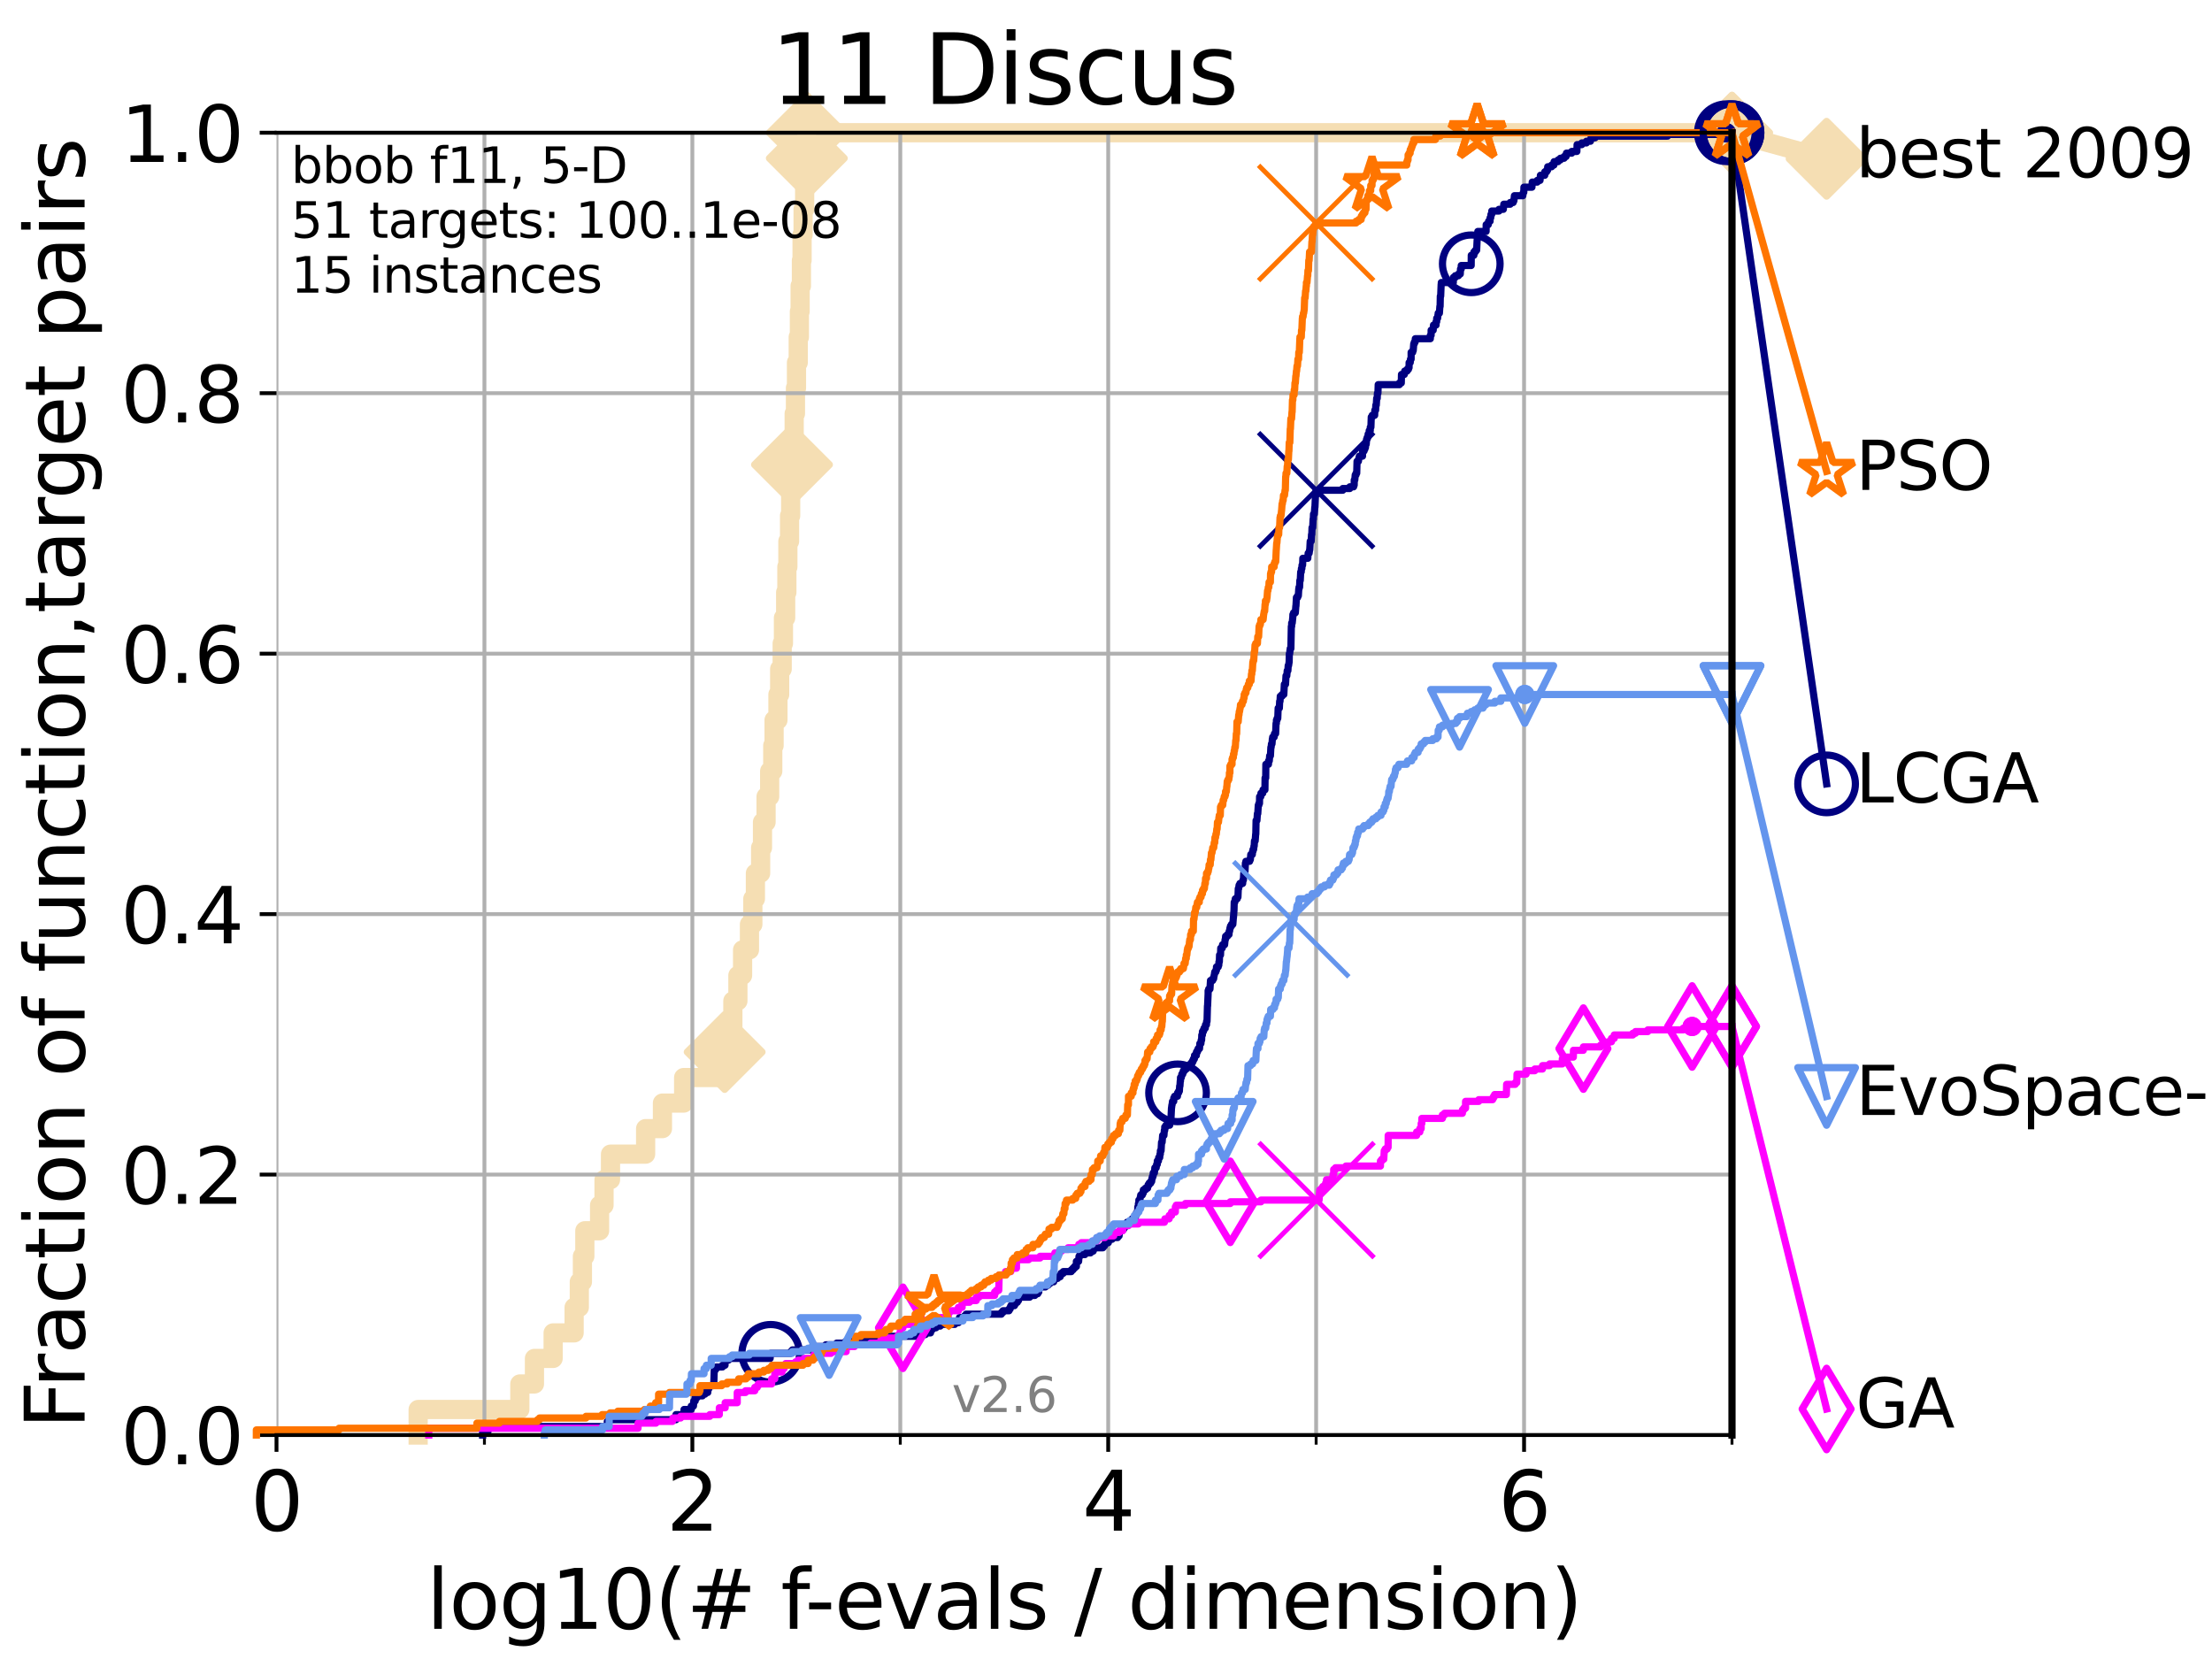 <?xml version="1.0" encoding="utf-8" standalone="no"?>
<!DOCTYPE svg PUBLIC "-//W3C//DTD SVG 1.1//EN"
  "http://www.w3.org/Graphics/SVG/1.1/DTD/svg11.dtd">
<svg xmlns:xlink="http://www.w3.org/1999/xlink" width="460.8pt" height="345.6pt" viewBox="0 0 460.8 345.6" xmlns="http://www.w3.org/2000/svg" version="1.1">
 <defs>
  <style type="text/css">*{stroke-linejoin: round; stroke-linecap: butt}</style>
 </defs>
 <g id="figure_1">
  <g id="patch_1">
   <path d="M 0 345.6 
L 460.8 345.6 
L 460.8 0 
L 0 0 
z
" style="fill: #ffffff"/>
  </g>
  <g id="axes_1">
   <g id="patch_2">
    <path d="M 57.6 298.944 
L 360.806 298.944 
L 360.806 27.648 
L 57.6 27.648 
z
" style="fill: #ffffff"/>
   </g>
   <g id="line2d_1">
    <path d="M 87.108 298.944 
L 87.108 293.624 
L 108.29 293.624 
L 108.29 288.305 
L 111.335 288.305 
L 111.335 282.985 
L 115.227 282.985 
L 115.227 277.666 
L 119.6 277.666 
L 119.6 272.346 
L 120.683 272.346 
L 120.683 267.027 
L 121.329 267.027 
L 121.329 261.707 
L 121.831 261.707 
L 121.831 256.388 
L 124.907 256.388 
L 124.907 251.068 
L 125.83 251.068 
L 125.83 245.749 
L 127.181 245.749 
L 127.181 240.429 
L 134.495 240.429 
L 134.495 235.11 
L 137.998 235.11 
L 137.998 229.79 
L 142.415 229.79 
L 142.415 224.471 
L 150.959 224.471 
L 150.959 219.151 
L 152.181 219.151 
L 152.181 213.832 
L 152.668 213.832 
L 152.668 208.512 
L 153.719 208.512 
L 153.719 203.192 
L 154.693 203.192 
L 154.693 197.873 
L 156.126 197.873 
L 156.126 192.553 
L 156.832 192.553 
L 156.832 187.234 
L 157.363 187.234 
L 157.363 181.914 
L 158.454 181.914 
L 158.454 176.595 
L 158.839 176.595 
L 158.839 171.275 
L 159.585 171.275 
L 159.585 165.956 
L 160.335 165.956 
L 160.335 160.636 
L 160.979 160.636 
L 160.979 155.317 
L 161.255 155.317 
L 161.255 149.997 
L 162.06 149.997 
L 162.06 144.678 
L 162.421 144.678 
L 162.421 139.358 
L 162.943 139.358 
L 162.943 134.039 
L 163.205 134.039 
L 163.205 128.719 
L 163.666 128.719 
L 163.666 123.4 
L 163.919 123.4 
L 163.919 118.08 
L 164.129 118.08 
L 164.129 112.76 
L 164.479 112.76 
L 164.479 107.441 
L 164.708 107.441 
L 164.708 102.121 
L 164.985 102.121 
L 164.985 96.802 
L 165.196 96.802 
L 165.196 91.482 
L 165.441 91.482 
L 165.441 86.163 
L 165.707 86.163 
L 165.707 80.843 
L 165.922 80.843 
L 165.922 75.524 
L 166.287 75.524 
L 166.287 70.204 
L 166.53 70.204 
L 166.53 64.885 
L 166.679 64.885 
L 166.679 59.565 
L 166.95 59.565 
L 166.95 54.246 
L 167.085 54.246 
L 167.085 48.926 
L 167.296 48.926 
L 167.296 43.607 
L 167.624 43.607 
L 167.624 38.287 
L 167.925 38.287 
L 167.925 32.968 
L 168.074 32.968 
L 168.074 27.648 
L 360.806 27.648 
" style="fill: none; stroke: #f5deb3; stroke-width: 4; stroke-linecap: square"/>
   </g>
   <g id="line2d_2">
    <defs>
     <path id="mcab6ce25b2" d="M 0 7.778 
L 7.778 0 
L 0 -7.778 
L -7.778 0 
z
" style="stroke: #f5deb3; stroke-width: 1.5; stroke-linejoin: miter"/>
    </defs>
    <g>
     <use xlink:href="#mcab6ce25b2" x="150.959" y="219.151" style="fill: #f5deb3; stroke: #f5deb3; stroke-width: 1.5; stroke-linejoin: miter"/>
     <use xlink:href="#mcab6ce25b2" x="164.985" y="96.802" style="fill: #f5deb3; stroke: #f5deb3; stroke-width: 1.5; stroke-linejoin: miter"/>
     <use xlink:href="#mcab6ce25b2" x="168.074" y="32.968" style="fill: #f5deb3; stroke: #f5deb3; stroke-width: 1.5; stroke-linejoin: miter"/>
     <use xlink:href="#mcab6ce25b2" x="168.074" y="27.648" style="fill: #f5deb3; stroke: #f5deb3; stroke-width: 1.5; stroke-linejoin: miter"/>
     <use xlink:href="#mcab6ce25b2" x="360.806" y="27.648" style="fill: #f5deb3; stroke: #f5deb3; stroke-width: 1.5; stroke-linejoin: miter"/>
    </g>
   </g>
   <g id="line2d_3">
    <path style="fill: none; stroke: #f5deb3; stroke-width: 4; stroke-linecap: square"/>
    <g/>
   </g>
   <g id="line2d_4">
    <path d="M 360.806 27.648 
L 380.515 33.074 
" style="fill: none; stroke: #f5deb3; stroke-width: 4; stroke-linecap: square"/>
    <g>
     <use xlink:href="#mcab6ce25b2" x="360.806" y="27.648" style="fill: #f5deb3; stroke: #f5deb3; stroke-width: 1.5; stroke-linejoin: miter"/>
     <use xlink:href="#mcab6ce25b2" x="380.515" y="33.074" style="fill: #f5deb3; stroke: #f5deb3; stroke-width: 1.5; stroke-linejoin: miter"/>
    </g>
   </g>
   <g id="matplotlib.axis_1">
    <g id="xtick_1">
     <g id="line2d_5">
      <path d="M 57.6 298.944 
L 57.6 27.648 
" clip-path="url(#p2bd6f1d7e6)" style="fill: none; stroke: #b0b0b0; stroke-width: 0.8; stroke-linecap: square"/>
     </g>
     <g id="line2d_6">
      <defs>
       <path id="m3023d0169b" d="M 0 0 
L 0 3.5 
" style="stroke: #000000; stroke-width: 0.8"/>
      </defs>
      <g>
       <use xlink:href="#m3023d0169b" x="57.6" y="298.944" style="stroke: #000000; stroke-width: 0.8"/>
      </g>
     </g>
     <g id="text_1">
      <!-- 0 -->
      <g transform="translate(52.192 318.861)scale(0.17 -0.17)">
       <defs>
        <path id="DejaVuSans-30" d="M 2034 4250 
Q 1547 4250 1301 3770 
Q 1056 3291 1056 2328 
Q 1056 1369 1301 889 
Q 1547 409 2034 409 
Q 2525 409 2770 889 
Q 3016 1369 3016 2328 
Q 3016 3291 2770 3770 
Q 2525 4250 2034 4250 
z
M 2034 4750 
Q 2819 4750 3233 4129 
Q 3647 3509 3647 2328 
Q 3647 1150 3233 529 
Q 2819 -91 2034 -91 
Q 1250 -91 836 529 
Q 422 1150 422 2328 
Q 422 3509 836 4129 
Q 1250 4750 2034 4750 
z
" transform="scale(0.016)"/>
       </defs>
       <use xlink:href="#DejaVuSans-30"/>
      </g>
     </g>
    </g>
    <g id="xtick_2">
     <g id="line2d_7">
      <path d="M 144.23 298.944 
L 144.23 27.648 
" clip-path="url(#p2bd6f1d7e6)" style="fill: none; stroke: #b0b0b0; stroke-width: 0.8; stroke-linecap: square"/>
     </g>
     <g id="line2d_8">
      <g>
       <use xlink:href="#m3023d0169b" x="144.23" y="298.944" style="stroke: #000000; stroke-width: 0.8"/>
      </g>
     </g>
     <g id="text_2">
      <!-- 2 -->
      <g transform="translate(138.822 318.861)scale(0.17 -0.17)">
       <defs>
        <path id="DejaVuSans-32" d="M 1228 531 
L 3431 531 
L 3431 0 
L 469 0 
L 469 531 
Q 828 903 1448 1529 
Q 2069 2156 2228 2338 
Q 2531 2678 2651 2914 
Q 2772 3150 2772 3378 
Q 2772 3750 2511 3984 
Q 2250 4219 1831 4219 
Q 1534 4219 1204 4116 
Q 875 4013 500 3803 
L 500 4441 
Q 881 4594 1212 4672 
Q 1544 4750 1819 4750 
Q 2544 4750 2975 4387 
Q 3406 4025 3406 3419 
Q 3406 3131 3298 2873 
Q 3191 2616 2906 2266 
Q 2828 2175 2409 1742 
Q 1991 1309 1228 531 
z
" transform="scale(0.016)"/>
       </defs>
       <use xlink:href="#DejaVuSans-32"/>
      </g>
     </g>
    </g>
    <g id="xtick_3">
     <g id="line2d_9">
      <path d="M 230.861 298.944 
L 230.861 27.648 
" clip-path="url(#p2bd6f1d7e6)" style="fill: none; stroke: #b0b0b0; stroke-width: 0.8; stroke-linecap: square"/>
     </g>
     <g id="line2d_10">
      <g>
       <use xlink:href="#m3023d0169b" x="230.861" y="298.944" style="stroke: #000000; stroke-width: 0.8"/>
      </g>
     </g>
     <g id="text_3">
      <!-- 4 -->
      <g transform="translate(225.453 318.861)scale(0.17 -0.17)">
       <defs>
        <path id="DejaVuSans-34" d="M 2419 4116 
L 825 1625 
L 2419 1625 
L 2419 4116 
z
M 2253 4666 
L 3047 4666 
L 3047 1625 
L 3713 1625 
L 3713 1100 
L 3047 1100 
L 3047 0 
L 2419 0 
L 2419 1100 
L 313 1100 
L 313 1709 
L 2253 4666 
z
" transform="scale(0.016)"/>
       </defs>
       <use xlink:href="#DejaVuSans-34"/>
      </g>
     </g>
    </g>
    <g id="xtick_4">
     <g id="line2d_11">
      <path d="M 317.491 298.944 
L 317.491 27.648 
" clip-path="url(#p2bd6f1d7e6)" style="fill: none; stroke: #b0b0b0; stroke-width: 0.8; stroke-linecap: square"/>
     </g>
     <g id="line2d_12">
      <g>
       <use xlink:href="#m3023d0169b" x="317.491" y="298.944" style="stroke: #000000; stroke-width: 0.8"/>
      </g>
     </g>
     <g id="text_4">
      <!-- 6 -->
      <g transform="translate(312.083 318.861)scale(0.17 -0.17)">
       <defs>
        <path id="DejaVuSans-36" d="M 2113 2584 
Q 1688 2584 1439 2293 
Q 1191 2003 1191 1497 
Q 1191 994 1439 701 
Q 1688 409 2113 409 
Q 2538 409 2786 701 
Q 3034 994 3034 1497 
Q 3034 2003 2786 2293 
Q 2538 2584 2113 2584 
z
M 3366 4563 
L 3366 3988 
Q 3128 4100 2886 4159 
Q 2644 4219 2406 4219 
Q 1781 4219 1451 3797 
Q 1122 3375 1075 2522 
Q 1259 2794 1537 2939 
Q 1816 3084 2150 3084 
Q 2853 3084 3261 2657 
Q 3669 2231 3669 1497 
Q 3669 778 3244 343 
Q 2819 -91 2113 -91 
Q 1303 -91 875 529 
Q 447 1150 447 2328 
Q 447 3434 972 4092 
Q 1497 4750 2381 4750 
Q 2619 4750 2861 4703 
Q 3103 4656 3366 4563 
z
" transform="scale(0.016)"/>
       </defs>
       <use xlink:href="#DejaVuSans-36"/>
      </g>
     </g>
    </g>
    <g id="xtick_5">
     <g id="line2d_13">
      <path d="M 100.915 298.944 
L 100.915 27.648 
" clip-path="url(#p2bd6f1d7e6)" style="fill: none; stroke: #b0b0b0; stroke-width: 0.8; stroke-linecap: square"/>
     </g>
     <g id="line2d_14">
      <defs>
       <path id="m42bf9b5006" d="M 0 0 
L 0 2 
" style="stroke: #000000; stroke-width: 0.6"/>
      </defs>
      <g>
       <use xlink:href="#m42bf9b5006" x="100.915" y="298.944" style="stroke: #000000; stroke-width: 0.6"/>
      </g>
     </g>
    </g>
    <g id="xtick_6">
     <g id="line2d_15">
      <path d="M 187.546 298.944 
L 187.546 27.648 
" clip-path="url(#p2bd6f1d7e6)" style="fill: none; stroke: #b0b0b0; stroke-width: 0.8; stroke-linecap: square"/>
     </g>
     <g id="line2d_16">
      <g>
       <use xlink:href="#m42bf9b5006" x="187.546" y="298.944" style="stroke: #000000; stroke-width: 0.6"/>
      </g>
     </g>
    </g>
    <g id="xtick_7">
     <g id="line2d_17">
      <path d="M 274.176 298.944 
L 274.176 27.648 
" clip-path="url(#p2bd6f1d7e6)" style="fill: none; stroke: #b0b0b0; stroke-width: 0.8; stroke-linecap: square"/>
     </g>
     <g id="line2d_18">
      <g>
       <use xlink:href="#m42bf9b5006" x="274.176" y="298.944" style="stroke: #000000; stroke-width: 0.6"/>
      </g>
     </g>
    </g>
    <g id="xtick_8">
     <g id="line2d_19">
      <path d="M 360.806 298.944 
L 360.806 27.648 
" clip-path="url(#p2bd6f1d7e6)" style="fill: none; stroke: #b0b0b0; stroke-width: 0.8; stroke-linecap: square"/>
     </g>
     <g id="line2d_20">
      <g>
       <use xlink:href="#m42bf9b5006" x="360.806" y="298.944" style="stroke: #000000; stroke-width: 0.6"/>
      </g>
     </g>
    </g>
    <g id="text_5">
     <!-- log10(# f-evals / dimension) -->
     <g transform="translate(88.823 339.314)scale(0.17 -0.17)">
      <defs>
       <path id="DejaVuSans-6c" d="M 603 4863 
L 1178 4863 
L 1178 0 
L 603 0 
L 603 4863 
z
" transform="scale(0.016)"/>
       <path id="DejaVuSans-6f" d="M 1959 3097 
Q 1497 3097 1228 2736 
Q 959 2375 959 1747 
Q 959 1119 1226 758 
Q 1494 397 1959 397 
Q 2419 397 2687 759 
Q 2956 1122 2956 1747 
Q 2956 2369 2687 2733 
Q 2419 3097 1959 3097 
z
M 1959 3584 
Q 2709 3584 3137 3096 
Q 3566 2609 3566 1747 
Q 3566 888 3137 398 
Q 2709 -91 1959 -91 
Q 1206 -91 779 398 
Q 353 888 353 1747 
Q 353 2609 779 3096 
Q 1206 3584 1959 3584 
z
" transform="scale(0.016)"/>
       <path id="DejaVuSans-67" d="M 2906 1791 
Q 2906 2416 2648 2759 
Q 2391 3103 1925 3103 
Q 1463 3103 1205 2759 
Q 947 2416 947 1791 
Q 947 1169 1205 825 
Q 1463 481 1925 481 
Q 2391 481 2648 825 
Q 2906 1169 2906 1791 
z
M 3481 434 
Q 3481 -459 3084 -895 
Q 2688 -1331 1869 -1331 
Q 1566 -1331 1297 -1286 
Q 1028 -1241 775 -1147 
L 775 -588 
Q 1028 -725 1275 -790 
Q 1522 -856 1778 -856 
Q 2344 -856 2625 -561 
Q 2906 -266 2906 331 
L 2906 616 
Q 2728 306 2450 153 
Q 2172 0 1784 0 
Q 1141 0 747 490 
Q 353 981 353 1791 
Q 353 2603 747 3093 
Q 1141 3584 1784 3584 
Q 2172 3584 2450 3431 
Q 2728 3278 2906 2969 
L 2906 3500 
L 3481 3500 
L 3481 434 
z
" transform="scale(0.016)"/>
       <path id="DejaVuSans-31" d="M 794 531 
L 1825 531 
L 1825 4091 
L 703 3866 
L 703 4441 
L 1819 4666 
L 2450 4666 
L 2450 531 
L 3481 531 
L 3481 0 
L 794 0 
L 794 531 
z
" transform="scale(0.016)"/>
       <path id="DejaVuSans-28" d="M 1984 4856 
Q 1566 4138 1362 3434 
Q 1159 2731 1159 2009 
Q 1159 1288 1364 580 
Q 1569 -128 1984 -844 
L 1484 -844 
Q 1016 -109 783 600 
Q 550 1309 550 2009 
Q 550 2706 781 3412 
Q 1013 4119 1484 4856 
L 1984 4856 
z
" transform="scale(0.016)"/>
       <path id="DejaVuSans-23" d="M 3272 2816 
L 2363 2816 
L 2100 1772 
L 3016 1772 
L 3272 2816 
z
M 2803 4594 
L 2478 3297 
L 3391 3297 
L 3719 4594 
L 4219 4594 
L 3897 3297 
L 4872 3297 
L 4872 2816 
L 3775 2816 
L 3519 1772 
L 4513 1772 
L 4513 1294 
L 3397 1294 
L 3072 0 
L 2572 0 
L 2894 1294 
L 1978 1294 
L 1656 0 
L 1153 0 
L 1478 1294 
L 494 1294 
L 494 1772 
L 1594 1772 
L 1856 2816 
L 850 2816 
L 850 3297 
L 1978 3297 
L 2297 4594 
L 2803 4594 
z
" transform="scale(0.016)"/>
       <path id="DejaVuSans-20" transform="scale(0.016)"/>
       <path id="DejaVuSans-66" d="M 2375 4863 
L 2375 4384 
L 1825 4384 
Q 1516 4384 1395 4259 
Q 1275 4134 1275 3809 
L 1275 3500 
L 2222 3500 
L 2222 3053 
L 1275 3053 
L 1275 0 
L 697 0 
L 697 3053 
L 147 3053 
L 147 3500 
L 697 3500 
L 697 3744 
Q 697 4328 969 4595 
Q 1241 4863 1831 4863 
L 2375 4863 
z
" transform="scale(0.016)"/>
       <path id="DejaVuSans-2d" d="M 313 2009 
L 1997 2009 
L 1997 1497 
L 313 1497 
L 313 2009 
z
" transform="scale(0.016)"/>
       <path id="DejaVuSans-65" d="M 3597 1894 
L 3597 1613 
L 953 1613 
Q 991 1019 1311 708 
Q 1631 397 2203 397 
Q 2534 397 2845 478 
Q 3156 559 3463 722 
L 3463 178 
Q 3153 47 2828 -22 
Q 2503 -91 2169 -91 
Q 1331 -91 842 396 
Q 353 884 353 1716 
Q 353 2575 817 3079 
Q 1281 3584 2069 3584 
Q 2775 3584 3186 3129 
Q 3597 2675 3597 1894 
z
M 3022 2063 
Q 3016 2534 2758 2815 
Q 2500 3097 2075 3097 
Q 1594 3097 1305 2825 
Q 1016 2553 972 2059 
L 3022 2063 
z
" transform="scale(0.016)"/>
       <path id="DejaVuSans-76" d="M 191 3500 
L 800 3500 
L 1894 563 
L 2988 3500 
L 3597 3500 
L 2284 0 
L 1503 0 
L 191 3500 
z
" transform="scale(0.016)"/>
       <path id="DejaVuSans-61" d="M 2194 1759 
Q 1497 1759 1228 1600 
Q 959 1441 959 1056 
Q 959 750 1161 570 
Q 1363 391 1709 391 
Q 2188 391 2477 730 
Q 2766 1069 2766 1631 
L 2766 1759 
L 2194 1759 
z
M 3341 1997 
L 3341 0 
L 2766 0 
L 2766 531 
Q 2569 213 2275 61 
Q 1981 -91 1556 -91 
Q 1019 -91 701 211 
Q 384 513 384 1019 
Q 384 1609 779 1909 
Q 1175 2209 1959 2209 
L 2766 2209 
L 2766 2266 
Q 2766 2663 2505 2880 
Q 2244 3097 1772 3097 
Q 1472 3097 1187 3025 
Q 903 2953 641 2809 
L 641 3341 
Q 956 3463 1253 3523 
Q 1550 3584 1831 3584 
Q 2591 3584 2966 3190 
Q 3341 2797 3341 1997 
z
" transform="scale(0.016)"/>
       <path id="DejaVuSans-73" d="M 2834 3397 
L 2834 2853 
Q 2591 2978 2328 3040 
Q 2066 3103 1784 3103 
Q 1356 3103 1142 2972 
Q 928 2841 928 2578 
Q 928 2378 1081 2264 
Q 1234 2150 1697 2047 
L 1894 2003 
Q 2506 1872 2764 1633 
Q 3022 1394 3022 966 
Q 3022 478 2636 193 
Q 2250 -91 1575 -91 
Q 1294 -91 989 -36 
Q 684 19 347 128 
L 347 722 
Q 666 556 975 473 
Q 1284 391 1588 391 
Q 1994 391 2212 530 
Q 2431 669 2431 922 
Q 2431 1156 2273 1281 
Q 2116 1406 1581 1522 
L 1381 1569 
Q 847 1681 609 1914 
Q 372 2147 372 2553 
Q 372 3047 722 3315 
Q 1072 3584 1716 3584 
Q 2034 3584 2315 3537 
Q 2597 3491 2834 3397 
z
" transform="scale(0.016)"/>
       <path id="DejaVuSans-2f" d="M 1625 4666 
L 2156 4666 
L 531 -594 
L 0 -594 
L 1625 4666 
z
" transform="scale(0.016)"/>
       <path id="DejaVuSans-64" d="M 2906 2969 
L 2906 4863 
L 3481 4863 
L 3481 0 
L 2906 0 
L 2906 525 
Q 2725 213 2448 61 
Q 2172 -91 1784 -91 
Q 1150 -91 751 415 
Q 353 922 353 1747 
Q 353 2572 751 3078 
Q 1150 3584 1784 3584 
Q 2172 3584 2448 3432 
Q 2725 3281 2906 2969 
z
M 947 1747 
Q 947 1113 1208 752 
Q 1469 391 1925 391 
Q 2381 391 2643 752 
Q 2906 1113 2906 1747 
Q 2906 2381 2643 2742 
Q 2381 3103 1925 3103 
Q 1469 3103 1208 2742 
Q 947 2381 947 1747 
z
" transform="scale(0.016)"/>
       <path id="DejaVuSans-69" d="M 603 3500 
L 1178 3500 
L 1178 0 
L 603 0 
L 603 3500 
z
M 603 4863 
L 1178 4863 
L 1178 4134 
L 603 4134 
L 603 4863 
z
" transform="scale(0.016)"/>
       <path id="DejaVuSans-6d" d="M 3328 2828 
Q 3544 3216 3844 3400 
Q 4144 3584 4550 3584 
Q 5097 3584 5394 3201 
Q 5691 2819 5691 2113 
L 5691 0 
L 5113 0 
L 5113 2094 
Q 5113 2597 4934 2840 
Q 4756 3084 4391 3084 
Q 3944 3084 3684 2787 
Q 3425 2491 3425 1978 
L 3425 0 
L 2847 0 
L 2847 2094 
Q 2847 2600 2669 2842 
Q 2491 3084 2119 3084 
Q 1678 3084 1418 2786 
Q 1159 2488 1159 1978 
L 1159 0 
L 581 0 
L 581 3500 
L 1159 3500 
L 1159 2956 
Q 1356 3278 1631 3431 
Q 1906 3584 2284 3584 
Q 2666 3584 2933 3390 
Q 3200 3197 3328 2828 
z
" transform="scale(0.016)"/>
       <path id="DejaVuSans-6e" d="M 3513 2113 
L 3513 0 
L 2938 0 
L 2938 2094 
Q 2938 2591 2744 2837 
Q 2550 3084 2163 3084 
Q 1697 3084 1428 2787 
Q 1159 2491 1159 1978 
L 1159 0 
L 581 0 
L 581 3500 
L 1159 3500 
L 1159 2956 
Q 1366 3272 1645 3428 
Q 1925 3584 2291 3584 
Q 2894 3584 3203 3211 
Q 3513 2838 3513 2113 
z
" transform="scale(0.016)"/>
       <path id="DejaVuSans-29" d="M 513 4856 
L 1013 4856 
Q 1481 4119 1714 3412 
Q 1947 2706 1947 2009 
Q 1947 1309 1714 600 
Q 1481 -109 1013 -844 
L 513 -844 
Q 928 -128 1133 580 
Q 1338 1288 1338 2009 
Q 1338 2731 1133 3434 
Q 928 4138 513 4856 
z
" transform="scale(0.016)"/>
      </defs>
      <use xlink:href="#DejaVuSans-6c"/>
      <use xlink:href="#DejaVuSans-6f" x="27.783"/>
      <use xlink:href="#DejaVuSans-67" x="88.965"/>
      <use xlink:href="#DejaVuSans-31" x="152.441"/>
      <use xlink:href="#DejaVuSans-30" x="216.064"/>
      <use xlink:href="#DejaVuSans-28" x="279.688"/>
      <use xlink:href="#DejaVuSans-23" x="318.701"/>
      <use xlink:href="#DejaVuSans-20" x="402.49"/>
      <use xlink:href="#DejaVuSans-66" x="434.277"/>
      <use xlink:href="#DejaVuSans-2d" x="463.982"/>
      <use xlink:href="#DejaVuSans-65" x="500.066"/>
      <use xlink:href="#DejaVuSans-76" x="561.59"/>
      <use xlink:href="#DejaVuSans-61" x="620.77"/>
      <use xlink:href="#DejaVuSans-6c" x="682.049"/>
      <use xlink:href="#DejaVuSans-73" x="709.832"/>
      <use xlink:href="#DejaVuSans-20" x="761.932"/>
      <use xlink:href="#DejaVuSans-2f" x="793.719"/>
      <use xlink:href="#DejaVuSans-20" x="827.41"/>
      <use xlink:href="#DejaVuSans-64" x="859.197"/>
      <use xlink:href="#DejaVuSans-69" x="922.674"/>
      <use xlink:href="#DejaVuSans-6d" x="950.457"/>
      <use xlink:href="#DejaVuSans-65" x="1047.869"/>
      <use xlink:href="#DejaVuSans-6e" x="1109.393"/>
      <use xlink:href="#DejaVuSans-73" x="1172.771"/>
      <use xlink:href="#DejaVuSans-69" x="1224.871"/>
      <use xlink:href="#DejaVuSans-6f" x="1252.654"/>
      <use xlink:href="#DejaVuSans-6e" x="1313.836"/>
      <use xlink:href="#DejaVuSans-29" x="1377.215"/>
     </g>
    </g>
   </g>
   <g id="matplotlib.axis_2">
    <g id="ytick_1">
     <g id="line2d_21">
      <path d="M 57.6 298.944 
L 360.806 298.944 
" clip-path="url(#p2bd6f1d7e6)" style="fill: none; stroke: #b0b0b0; stroke-width: 0.8; stroke-linecap: square"/>
     </g>
     <g id="line2d_22">
      <defs>
       <path id="m9e89cb2937" d="M 0 0 
L -3.5 0 
" style="stroke: #000000; stroke-width: 0.8"/>
      </defs>
      <g>
       <use xlink:href="#m9e89cb2937" x="57.6" y="298.944" style="stroke: #000000; stroke-width: 0.8"/>
      </g>
     </g>
     <g id="text_6">
      <!-- 0.0 -->
      <g transform="translate(25.155 305.023)scale(0.16 -0.16)">
       <defs>
        <path id="DejaVuSans-2e" d="M 684 794 
L 1344 794 
L 1344 0 
L 684 0 
L 684 794 
z
" transform="scale(0.016)"/>
       </defs>
       <use xlink:href="#DejaVuSans-30"/>
       <use xlink:href="#DejaVuSans-2e" x="63.623"/>
       <use xlink:href="#DejaVuSans-30" x="95.41"/>
      </g>
     </g>
    </g>
    <g id="ytick_2">
     <g id="line2d_23">
      <path d="M 57.6 244.685 
L 360.806 244.685 
" clip-path="url(#p2bd6f1d7e6)" style="fill: none; stroke: #b0b0b0; stroke-width: 0.8; stroke-linecap: square"/>
     </g>
     <g id="line2d_24">
      <g>
       <use xlink:href="#m9e89cb2937" x="57.6" y="244.685" style="stroke: #000000; stroke-width: 0.8"/>
      </g>
     </g>
     <g id="text_7">
      <!-- 0.2 -->
      <g transform="translate(25.155 250.764)scale(0.16 -0.16)">
       <use xlink:href="#DejaVuSans-30"/>
       <use xlink:href="#DejaVuSans-2e" x="63.623"/>
       <use xlink:href="#DejaVuSans-32" x="95.41"/>
      </g>
     </g>
    </g>
    <g id="ytick_3">
     <g id="line2d_25">
      <path d="M 57.6 190.426 
L 360.806 190.426 
" clip-path="url(#p2bd6f1d7e6)" style="fill: none; stroke: #b0b0b0; stroke-width: 0.8; stroke-linecap: square"/>
     </g>
     <g id="line2d_26">
      <g>
       <use xlink:href="#m9e89cb2937" x="57.6" y="190.426" style="stroke: #000000; stroke-width: 0.8"/>
      </g>
     </g>
     <g id="text_8">
      <!-- 0.4 -->
      <g transform="translate(25.155 196.504)scale(0.16 -0.16)">
       <use xlink:href="#DejaVuSans-30"/>
       <use xlink:href="#DejaVuSans-2e" x="63.623"/>
       <use xlink:href="#DejaVuSans-34" x="95.41"/>
      </g>
     </g>
    </g>
    <g id="ytick_4">
     <g id="line2d_27">
      <path d="M 57.6 136.166 
L 360.806 136.166 
" clip-path="url(#p2bd6f1d7e6)" style="fill: none; stroke: #b0b0b0; stroke-width: 0.8; stroke-linecap: square"/>
     </g>
     <g id="line2d_28">
      <g>
       <use xlink:href="#m9e89cb2937" x="57.6" y="136.166" style="stroke: #000000; stroke-width: 0.8"/>
      </g>
     </g>
     <g id="text_9">
      <!-- 0.6 -->
      <g transform="translate(25.155 142.245)scale(0.16 -0.16)">
       <use xlink:href="#DejaVuSans-30"/>
       <use xlink:href="#DejaVuSans-2e" x="63.623"/>
       <use xlink:href="#DejaVuSans-36" x="95.41"/>
      </g>
     </g>
    </g>
    <g id="ytick_5">
     <g id="line2d_29">
      <path d="M 57.6 81.907 
L 360.806 81.907 
" clip-path="url(#p2bd6f1d7e6)" style="fill: none; stroke: #b0b0b0; stroke-width: 0.8; stroke-linecap: square"/>
     </g>
     <g id="line2d_30">
      <g>
       <use xlink:href="#m9e89cb2937" x="57.6" y="81.907" style="stroke: #000000; stroke-width: 0.8"/>
      </g>
     </g>
     <g id="text_10">
      <!-- 0.8 -->
      <g transform="translate(25.155 87.986)scale(0.16 -0.16)">
       <defs>
        <path id="DejaVuSans-38" d="M 2034 2216 
Q 1584 2216 1326 1975 
Q 1069 1734 1069 1313 
Q 1069 891 1326 650 
Q 1584 409 2034 409 
Q 2484 409 2743 651 
Q 3003 894 3003 1313 
Q 3003 1734 2745 1975 
Q 2488 2216 2034 2216 
z
M 1403 2484 
Q 997 2584 770 2862 
Q 544 3141 544 3541 
Q 544 4100 942 4425 
Q 1341 4750 2034 4750 
Q 2731 4750 3128 4425 
Q 3525 4100 3525 3541 
Q 3525 3141 3298 2862 
Q 3072 2584 2669 2484 
Q 3125 2378 3379 2068 
Q 3634 1759 3634 1313 
Q 3634 634 3220 271 
Q 2806 -91 2034 -91 
Q 1263 -91 848 271 
Q 434 634 434 1313 
Q 434 1759 690 2068 
Q 947 2378 1403 2484 
z
M 1172 3481 
Q 1172 3119 1398 2916 
Q 1625 2713 2034 2713 
Q 2441 2713 2670 2916 
Q 2900 3119 2900 3481 
Q 2900 3844 2670 4047 
Q 2441 4250 2034 4250 
Q 1625 4250 1398 4047 
Q 1172 3844 1172 3481 
z
" transform="scale(0.016)"/>
       </defs>
       <use xlink:href="#DejaVuSans-30"/>
       <use xlink:href="#DejaVuSans-2e" x="63.623"/>
       <use xlink:href="#DejaVuSans-38" x="95.41"/>
      </g>
     </g>
    </g>
    <g id="ytick_6">
     <g id="line2d_31">
      <path d="M 57.6 27.648 
L 360.806 27.648 
" clip-path="url(#p2bd6f1d7e6)" style="fill: none; stroke: #b0b0b0; stroke-width: 0.8; stroke-linecap: square"/>
     </g>
     <g id="line2d_32">
      <g>
       <use xlink:href="#m9e89cb2937" x="57.6" y="27.648" style="stroke: #000000; stroke-width: 0.8"/>
      </g>
     </g>
     <g id="text_11">
      <!-- 1.0 -->
      <g transform="translate(25.155 33.727)scale(0.16 -0.16)">
       <use xlink:href="#DejaVuSans-31"/>
       <use xlink:href="#DejaVuSans-2e" x="63.623"/>
       <use xlink:href="#DejaVuSans-30" x="95.41"/>
      </g>
     </g>
    </g>
    <g id="text_12">
     <!-- Fraction of function,target pairs -->
     <g transform="translate(17.62 297.681)rotate(-90)scale(0.17 -0.17)">
      <defs>
       <path id="DejaVuSans-46" d="M 628 4666 
L 3309 4666 
L 3309 4134 
L 1259 4134 
L 1259 2759 
L 3109 2759 
L 3109 2228 
L 1259 2228 
L 1259 0 
L 628 0 
L 628 4666 
z
" transform="scale(0.016)"/>
       <path id="DejaVuSans-72" d="M 2631 2963 
Q 2534 3019 2420 3045 
Q 2306 3072 2169 3072 
Q 1681 3072 1420 2755 
Q 1159 2438 1159 1844 
L 1159 0 
L 581 0 
L 581 3500 
L 1159 3500 
L 1159 2956 
Q 1341 3275 1631 3429 
Q 1922 3584 2338 3584 
Q 2397 3584 2469 3576 
Q 2541 3569 2628 3553 
L 2631 2963 
z
" transform="scale(0.016)"/>
       <path id="DejaVuSans-63" d="M 3122 3366 
L 3122 2828 
Q 2878 2963 2633 3030 
Q 2388 3097 2138 3097 
Q 1578 3097 1268 2742 
Q 959 2388 959 1747 
Q 959 1106 1268 751 
Q 1578 397 2138 397 
Q 2388 397 2633 464 
Q 2878 531 3122 666 
L 3122 134 
Q 2881 22 2623 -34 
Q 2366 -91 2075 -91 
Q 1284 -91 818 406 
Q 353 903 353 1747 
Q 353 2603 823 3093 
Q 1294 3584 2113 3584 
Q 2378 3584 2631 3529 
Q 2884 3475 3122 3366 
z
" transform="scale(0.016)"/>
       <path id="DejaVuSans-74" d="M 1172 4494 
L 1172 3500 
L 2356 3500 
L 2356 3053 
L 1172 3053 
L 1172 1153 
Q 1172 725 1289 603 
Q 1406 481 1766 481 
L 2356 481 
L 2356 0 
L 1766 0 
Q 1100 0 847 248 
Q 594 497 594 1153 
L 594 3053 
L 172 3053 
L 172 3500 
L 594 3500 
L 594 4494 
L 1172 4494 
z
" transform="scale(0.016)"/>
       <path id="DejaVuSans-75" d="M 544 1381 
L 544 3500 
L 1119 3500 
L 1119 1403 
Q 1119 906 1312 657 
Q 1506 409 1894 409 
Q 2359 409 2629 706 
Q 2900 1003 2900 1516 
L 2900 3500 
L 3475 3500 
L 3475 0 
L 2900 0 
L 2900 538 
Q 2691 219 2414 64 
Q 2138 -91 1772 -91 
Q 1169 -91 856 284 
Q 544 659 544 1381 
z
M 1991 3584 
L 1991 3584 
z
" transform="scale(0.016)"/>
       <path id="DejaVuSans-2c" d="M 750 794 
L 1409 794 
L 1409 256 
L 897 -744 
L 494 -744 
L 750 256 
L 750 794 
z
" transform="scale(0.016)"/>
       <path id="DejaVuSans-70" d="M 1159 525 
L 1159 -1331 
L 581 -1331 
L 581 3500 
L 1159 3500 
L 1159 2969 
Q 1341 3281 1617 3432 
Q 1894 3584 2278 3584 
Q 2916 3584 3314 3078 
Q 3713 2572 3713 1747 
Q 3713 922 3314 415 
Q 2916 -91 2278 -91 
Q 1894 -91 1617 61 
Q 1341 213 1159 525 
z
M 3116 1747 
Q 3116 2381 2855 2742 
Q 2594 3103 2138 3103 
Q 1681 3103 1420 2742 
Q 1159 2381 1159 1747 
Q 1159 1113 1420 752 
Q 1681 391 2138 391 
Q 2594 391 2855 752 
Q 3116 1113 3116 1747 
z
" transform="scale(0.016)"/>
      </defs>
      <use xlink:href="#DejaVuSans-46"/>
      <use xlink:href="#DejaVuSans-72" x="50.27"/>
      <use xlink:href="#DejaVuSans-61" x="91.383"/>
      <use xlink:href="#DejaVuSans-63" x="152.662"/>
      <use xlink:href="#DejaVuSans-74" x="207.643"/>
      <use xlink:href="#DejaVuSans-69" x="246.852"/>
      <use xlink:href="#DejaVuSans-6f" x="274.635"/>
      <use xlink:href="#DejaVuSans-6e" x="335.816"/>
      <use xlink:href="#DejaVuSans-20" x="399.195"/>
      <use xlink:href="#DejaVuSans-6f" x="430.982"/>
      <use xlink:href="#DejaVuSans-66" x="492.164"/>
      <use xlink:href="#DejaVuSans-20" x="527.369"/>
      <use xlink:href="#DejaVuSans-66" x="559.156"/>
      <use xlink:href="#DejaVuSans-75" x="594.361"/>
      <use xlink:href="#DejaVuSans-6e" x="657.74"/>
      <use xlink:href="#DejaVuSans-63" x="721.119"/>
      <use xlink:href="#DejaVuSans-74" x="776.1"/>
      <use xlink:href="#DejaVuSans-69" x="815.309"/>
      <use xlink:href="#DejaVuSans-6f" x="843.092"/>
      <use xlink:href="#DejaVuSans-6e" x="904.273"/>
      <use xlink:href="#DejaVuSans-2c" x="967.652"/>
      <use xlink:href="#DejaVuSans-74" x="999.439"/>
      <use xlink:href="#DejaVuSans-61" x="1038.648"/>
      <use xlink:href="#DejaVuSans-72" x="1099.928"/>
      <use xlink:href="#DejaVuSans-67" x="1139.291"/>
      <use xlink:href="#DejaVuSans-65" x="1202.768"/>
      <use xlink:href="#DejaVuSans-74" x="1264.291"/>
      <use xlink:href="#DejaVuSans-20" x="1303.5"/>
      <use xlink:href="#DejaVuSans-70" x="1335.287"/>
      <use xlink:href="#DejaVuSans-61" x="1398.764"/>
      <use xlink:href="#DejaVuSans-69" x="1460.043"/>
      <use xlink:href="#DejaVuSans-72" x="1487.826"/>
      <use xlink:href="#DejaVuSans-73" x="1528.939"/>
     </g>
    </g>
   </g>
   <g id="line2d_33">
    <defs>
     <path id="m7968dc77a2" d="M 0 1.5 
C 0.398 1.5 0.779 1.342 1.061 1.061 
C 1.342 0.779 1.5 0.398 1.5 0 
C 1.5 -0.398 1.342 -0.779 1.061 -1.061 
C 0.779 -1.342 0.398 -1.5 0 -1.5 
C -0.398 -1.5 -0.779 -1.342 -1.061 -1.061 
C -1.342 -0.779 -1.5 -0.398 -1.5 0 
C -1.5 0.398 -1.342 0.779 -1.061 1.061 
C -0.779 1.342 -0.398 1.5 0 1.5 
z
" style="stroke: #f5deb3"/>
    </defs>
    <g>
     <use xlink:href="#m7968dc77a2" x="168.074" y="27.648" style="fill: #f5deb3; stroke: #f5deb3"/>
     <use xlink:href="#m7968dc77a2" x="168.074" y="27.648" style="fill: #f5deb3; stroke: #f5deb3"/>
    </g>
   </g>
   <g id="line2d_34">
    <defs>
     <path id="m83c8def366" d="M 0 1.5 
C 0.398 1.5 0.779 1.342 1.061 1.061 
C 1.342 0.779 1.5 0.398 1.5 0 
C 1.5 -0.398 1.342 -0.779 1.061 -1.061 
C 0.779 -1.342 0.398 -1.5 0 -1.5 
C -0.398 -1.5 -0.779 -1.342 -1.061 -1.061 
C -1.342 -0.779 -1.5 -0.398 -1.5 0 
C -1.5 0.398 -1.342 0.779 -1.061 1.061 
C -0.779 1.342 -0.398 1.5 0 1.5 
z
" style="stroke: #000080"/>
    </defs>
    <g>
     <use xlink:href="#m83c8def366" x="359.632" y="27.648" style="fill: #000080; stroke: #000080"/>
     <use xlink:href="#m83c8def366" x="359.632" y="27.648" style="fill: #000080; stroke: #000080"/>
    </g>
   </g>
   <g id="line2d_35">
    <path d="M 100.535 298.944 
L 100.535 298.235 
L 101.653 298.235 
L 101.653 297.171 
L 126.517 297.171 
L 126.517 296.107 
L 126.804 296.107 
L 126.804 295.752 
L 140.816 295.752 
L 140.816 294.688 
L 142.498 294.688 
L 142.498 293.624 
L 144.003 293.624 
L 144.003 292.915 
L 144.455 292.915 
L 144.529 291.851 
L 144.823 291.851 
L 144.823 291.142 
L 145.22 291.142 
L 145.22 290.787 
L 146.329 290.787 
L 146.329 290.433 
L 146.86 290.433 
L 146.86 290.078 
L 147.439 290.078 
L 147.471 289.369 
L 147.629 289.369 
L 147.629 289.014 
L 147.785 289.014 
L 147.785 288.66 
L 148.548 288.66 
L 148.548 288.305 
L 148.697 288.305 
L 148.786 285.468 
L 148.962 285.468 
L 148.962 285.113 
L 149.224 285.113 
L 149.224 284.759 
L 150.506 284.759 
L 150.506 284.404 
L 151.038 284.404 
L 151.038 283.34 
L 151.757 283.34 
L 151.757 282.985 
L 160.431 282.985 
L 160.494 282.276 
L 160.558 282.276 
L 160.558 281.922 
L 164.733 281.922 
L 164.733 281.567 
L 165.072 281.567 
L 165.072 281.212 
L 169.145 281.212 
L 169.215 280.503 
L 172.025 280.503 
L 172.025 280.148 
L 174.31 280.148 
L 174.31 279.794 
L 176.162 279.794 
L 176.162 279.439 
L 178.37 279.439 
L 178.37 279.084 
L 182.653 279.084 
L 182.653 278.73 
L 183.263 278.73 
L 183.263 278.375 
L 191.141 278.375 
L 191.141 278.021 
L 192.777 278.021 
L 192.777 277.666 
L 193.846 277.666 
L 193.867 276.957 
L 194.248 276.957 
L 194.248 276.602 
L 194.976 276.602 
L 194.976 276.247 
L 195.872 276.247 
L 195.872 275.893 
L 198.891 275.893 
L 198.891 275.538 
L 199.667 275.538 
L 199.667 275.183 
L 199.877 275.183 
L 199.877 274.474 
L 200.933 274.474 
L 200.933 274.12 
L 201.261 274.12 
L 201.261 273.765 
L 208.602 273.765 
L 208.602 273.41 
L 208.934 273.41 
L 208.934 273.056 
L 210.189 273.056 
L 210.189 272.701 
L 210.427 272.701 
L 210.427 272.346 
L 210.574 272.346 
L 210.574 271.992 
L 211.328 271.992 
L 211.328 271.637 
L 211.553 271.637 
L 211.553 271.282 
L 211.934 271.282 
L 211.934 270.928 
L 212.172 270.928 
L 212.28 270.219 
L 214.509 270.219 
L 214.509 269.864 
L 215.58 269.864 
L 215.58 269.509 
L 216.179 269.509 
L 216.179 269.155 
L 216.397 269.155 
L 216.397 268.445 
L 216.577 268.445 
L 216.577 268.091 
L 217.781 268.091 
L 217.781 267.736 
L 218.337 267.736 
L 218.337 267.381 
L 218.728 267.381 
L 218.728 267.027 
L 219.499 267.027 
L 219.576 266.318 
L 220.319 266.318 
L 220.319 265.963 
L 220.861 265.963 
L 220.861 265.608 
L 221.036 265.608 
L 221.036 265.254 
L 221.491 265.254 
L 221.491 264.899 
L 223.165 264.899 
L 223.165 264.544 
L 223.513 264.544 
L 223.513 264.19 
L 223.843 264.19 
L 223.843 263.835 
L 224.229 263.835 
L 224.229 262.771 
L 224.694 262.771 
L 224.778 261.707 
L 224.967 261.707 
L 224.967 261.353 
L 226.013 261.353 
L 226.013 260.998 
L 227.175 260.998 
L 227.175 260.643 
L 227.728 260.643 
L 227.728 260.289 
L 227.899 260.289 
L 227.899 259.934 
L 229.75 259.934 
L 229.75 259.579 
L 230.067 259.579 
L 230.067 259.225 
L 230.278 259.225 
L 230.278 258.87 
L 230.889 258.87 
L 230.966 258.161 
L 231.67 258.161 
L 231.67 257.806 
L 232.828 257.806 
L 232.828 257.452 
L 233.127 257.452 
L 233.224 256.388 
L 233.728 256.388 
L 233.728 256.033 
L 234.105 256.033 
L 234.105 255.678 
L 234.333 255.678 
L 234.333 255.324 
L 234.685 255.324 
L 234.794 254.615 
L 235.581 254.615 
L 235.581 254.26 
L 235.839 254.26 
L 235.839 253.905 
L 236.307 253.905 
L 236.307 253.551 
L 236.523 253.551 
L 236.523 253.196 
L 236.648 253.196 
L 236.648 252.841 
L 236.833 252.841 
L 236.833 252.487 
L 237.011 252.487 
L 237.022 251.423 
L 237.129 251.423 
L 237.158 250.714 
L 237.247 250.714 
L 237.248 250.004 
L 237.457 250.004 
L 237.564 249.295 
L 237.632 249.295 
L 237.632 248.94 
L 237.964 248.94 
L 237.964 248.586 
L 238.137 248.586 
L 238.18 247.877 
L 238.608 247.877 
L 238.608 247.522 
L 239.063 247.522 
L 239.171 246.813 
L 239.394 246.813 
L 239.394 246.458 
L 239.718 246.458 
L 239.718 246.103 
L 239.915 246.103 
L 239.982 245.394 
L 240.08 245.394 
L 240.08 245.039 
L 240.21 245.039 
L 240.241 244.33 
L 240.482 244.33 
L 240.579 243.266 
L 240.851 243.266 
L 240.949 242.557 
L 241.085 242.557 
L 241.085 241.848 
L 241.321 241.848 
L 241.381 241.138 
L 241.589 241.138 
L 241.641 240.429 
L 241.719 240.429 
L 241.733 239.72 
L 241.873 239.72 
L 241.97 237.947 
L 242.092 237.947 
L 242.199 236.528 
L 242.471 236.528 
L 242.552 235.464 
L 242.634 235.464 
L 242.641 234.755 
L 242.891 234.755 
L 242.891 234.4 
L 243.668 234.4 
L 243.668 233.691 
L 243.81 233.691 
L 243.896 232.982 
L 243.935 232.982 
L 244.039 230.854 
L 244.049 230.854 
L 244.136 230.145 
L 244.166 230.145 
L 244.253 229.435 
L 244.509 229.435 
L 244.519 228.726 
L 244.691 228.726 
L 244.691 228.372 
L 245.283 228.372 
L 245.31 227.662 
L 245.521 227.662 
L 245.521 227.308 
L 245.683 227.308 
L 245.745 226.244 
L 245.802 226.244 
L 245.869 225.18 
L 245.918 225.18 
L 245.92 224.471 
L 246.093 224.471 
L 246.196 223.761 
L 246.387 223.761 
L 246.387 223.407 
L 246.511 223.407 
L 246.511 223.052 
L 246.763 223.052 
L 246.763 222.697 
L 247.139 222.697 
L 247.139 222.343 
L 247.714 222.343 
L 247.714 221.988 
L 247.959 221.988 
L 247.959 221.634 
L 248.254 221.634 
L 248.254 221.279 
L 248.46 221.279 
L 248.46 220.924 
L 248.619 220.924 
L 248.619 220.57 
L 248.816 220.57 
L 248.842 219.86 
L 249.223 219.86 
L 249.244 219.151 
L 249.442 219.151 
L 249.442 218.796 
L 249.599 218.796 
L 249.599 218.442 
L 249.882 218.442 
L 249.951 217.378 
L 250.171 217.378 
L 250.233 216.669 
L 250.318 216.669 
L 250.355 215.605 
L 250.479 215.605 
L 250.49 214.895 
L 250.689 214.895 
L 250.689 214.541 
L 250.828 214.541 
L 250.828 214.186 
L 251.08 214.186 
L 251.123 213.477 
L 251.333 213.477 
L 251.356 212.768 
L 251.446 212.768 
L 251.536 209.576 
L 251.56 209.576 
L 251.671 207.093 
L 251.674 207.093 
L 251.674 206.384 
L 251.793 206.384 
L 251.793 206.03 
L 252.057 206.03 
L 252.167 204.256 
L 252.616 204.256 
L 252.616 203.902 
L 252.816 203.902 
L 252.922 203.192 
L 252.949 203.192 
L 253.051 202.483 
L 253.268 202.483 
L 253.268 202.129 
L 253.41 202.129 
L 253.414 201.419 
L 253.78 201.419 
L 253.78 201.065 
L 253.897 201.065 
L 253.932 200.355 
L 254.011 200.355 
L 254.057 198.937 
L 254.254 198.937 
L 254.302 197.518 
L 254.612 197.518 
L 254.674 196.809 
L 255.105 196.809 
L 255.207 195.745 
L 255.268 195.745 
L 255.319 195.036 
L 255.697 195.036 
L 255.697 194.681 
L 256.022 194.681 
L 256.067 193.972 
L 256.145 193.972 
L 256.236 193.263 
L 256.334 193.263 
L 256.334 192.908 
L 256.546 192.908 
L 256.546 192.553 
L 256.822 192.553 
L 256.932 191.135 
L 256.95 191.135 
L 257.054 189.716 
L 257.063 189.716 
L 257.11 187.943 
L 257.236 187.943 
L 257.33 187.234 
L 257.726 187.234 
L 257.726 186.879 
L 257.886 186.879 
L 257.958 185.106 
L 258.032 185.106 
L 258.122 184.397 
L 258.301 184.397 
L 258.301 184.042 
L 258.863 184.042 
L 258.927 183.333 
L 259.024 183.333 
L 259.095 181.914 
L 259.232 181.914 
L 259.232 181.56 
L 259.358 181.56 
L 259.443 179.787 
L 259.539 179.787 
L 259.539 179.432 
L 260.315 179.432 
L 260.315 179.077 
L 260.469 179.077 
L 260.56 178.013 
L 260.878 178.013 
L 260.941 177.304 
L 261.028 177.304 
L 261.028 176.949 
L 261.152 176.949 
L 261.227 176.24 
L 261.271 176.24 
L 261.326 175.176 
L 261.474 175.176 
L 261.58 173.758 
L 261.607 173.758 
L 261.664 170.921 
L 261.843 170.921 
L 261.937 169.502 
L 262.017 169.502 
L 262.128 167.729 
L 262.243 167.729 
L 262.243 167.374 
L 262.372 167.374 
L 262.394 165.956 
L 262.643 165.956 
L 262.679 165.246 
L 263.045 165.246 
L 263.11 164.537 
L 263.507 164.537 
L 263.54 162.055 
L 263.671 162.055 
L 263.701 159.218 
L 264.244 159.218 
L 264.255 158.508 
L 264.415 158.508 
L 264.492 157.445 
L 264.652 157.445 
L 264.747 155.671 
L 264.799 155.671 
L 264.87 154.962 
L 264.981 154.962 
L 265.058 153.898 
L 265.126 153.898 
L 265.126 153.544 
L 265.427 153.544 
L 265.495 152.834 
L 265.733 152.834 
L 265.825 150.706 
L 265.889 150.706 
L 265.907 149.997 
L 266.039 149.997 
L 266.039 149.643 
L 266.181 149.643 
L 266.264 147.515 
L 266.513 147.515 
L 266.575 146.096 
L 266.649 146.096 
L 266.707 145.032 
L 267.069 145.032 
L 267.069 144.678 
L 267.442 144.678 
L 267.552 142.55 
L 267.799 142.55 
L 267.898 140.777 
L 268.063 140.777 
L 268.151 139.713 
L 268.292 139.713 
L 268.357 138.649 
L 268.434 138.649 
L 268.541 137.94 
L 268.549 137.94 
L 268.594 136.166 
L 268.664 136.166 
L 268.726 135.457 
L 268.776 135.457 
L 268.776 135.102 
L 268.915 135.102 
L 269.007 130.492 
L 269.071 130.492 
L 269.078 129.783 
L 269.193 129.783 
L 269.299 128.719 
L 269.309 128.719 
L 269.336 128.01 
L 269.478 128.01 
L 269.478 127.655 
L 269.839 127.655 
L 269.95 126.237 
L 269.971 126.237 
L 270.071 124.463 
L 270.314 124.463 
L 270.314 124.109 
L 270.47 124.109 
L 270.553 122.69 
L 270.606 122.69 
L 270.606 122.336 
L 270.723 122.336 
L 270.783 120.917 
L 270.868 120.917 
L 270.958 119.144 
L 271.069 119.144 
L 271.107 118.435 
L 271.204 118.435 
L 271.24 117.725 
L 271.354 117.725 
L 271.405 116.307 
L 272.436 116.307 
L 272.513 115.243 
L 272.716 115.243 
L 272.816 114.534 
L 272.847 114.534 
L 272.942 112.76 
L 273.143 112.76 
L 273.214 111.342 
L 273.27 111.342 
L 273.32 109.923 
L 273.457 109.923 
L 273.54 108.15 
L 273.591 108.15 
L 273.628 107.086 
L 273.794 107.086 
L 273.894 105.668 
L 273.926 105.668 
L 274.035 103.185 
L 274.157 103.185 
L 274.174 102.121 
L 279.724 102.121 
L 279.724 101.767 
L 281.19 101.767 
L 281.19 101.412 
L 281.981 101.412 
L 281.981 101.058 
L 282.101 101.058 
L 282.115 99.994 
L 282.228 99.994 
L 282.319 98.93 
L 282.484 98.93 
L 282.484 98.575 
L 282.628 98.575 
L 282.697 96.093 
L 282.984 96.093 
L 283.081 95.383 
L 283.174 95.383 
L 283.174 95.029 
L 283.834 95.029 
L 283.849 93.965 
L 284.149 93.965 
L 284.149 93.61 
L 284.311 93.61 
L 284.311 93.256 
L 284.443 93.256 
L 284.502 92.546 
L 284.608 92.546 
L 284.687 91.482 
L 284.808 91.482 
L 284.808 91.128 
L 284.95 91.128 
L 285.012 90.418 
L 285.23 90.418 
L 285.23 89.709 
L 285.453 89.709 
L 285.453 89 
L 285.585 89 
L 285.659 86.872 
L 285.857 86.872 
L 285.857 86.517 
L 286.365 86.517 
L 286.398 85.454 
L 286.562 85.454 
L 286.608 84.39 
L 286.706 84.39 
L 286.787 82.971 
L 286.9 82.971 
L 286.943 81.907 
L 287.051 81.907 
L 287.106 80.134 
L 291.519 80.134 
L 291.519 79.779 
L 291.914 79.779 
L 291.954 78.006 
L 292.546 78.006 
L 292.623 77.297 
L 293.116 77.297 
L 293.116 76.942 
L 293.403 76.942 
L 293.403 76.588 
L 293.534 76.588 
L 293.543 75.524 
L 293.776 75.524 
L 293.83 74.814 
L 293.963 74.814 
L 293.963 73.396 
L 294.28 73.396 
L 294.28 73.041 
L 294.4 73.041 
L 294.505 71.623 
L 294.626 71.623 
L 294.626 71.268 
L 294.796 71.268 
L 294.836 70.559 
L 297.965 70.559 
L 297.965 69.85 
L 298.131 69.85 
L 298.131 68.786 
L 298.559 68.786 
L 298.622 67.722 
L 299.156 67.722 
L 299.156 67.013 
L 299.288 67.013 
L 299.288 66.303 
L 299.48 66.303 
L 299.554 65.594 
L 299.599 65.594 
L 299.599 65.239 
L 299.852 65.239 
L 299.952 63.821 
L 300.001 63.821 
L 300.044 61.693 
L 300.119 61.693 
L 300.219 59.211 
L 300.25 59.211 
L 300.25 58.856 
L 302.749 58.856 
L 302.773 57.792 
L 303.158 57.792 
L 303.158 57.437 
L 303.821 57.437 
L 303.821 57.083 
L 304.2 57.083 
L 304.25 56.019 
L 304.404 56.019 
L 304.404 55.31 
L 306.473 55.31 
L 306.493 53.182 
L 307.038 53.182 
L 307.053 52.472 
L 307.354 52.472 
L 307.354 52.118 
L 307.613 52.118 
L 307.714 49.99 
L 307.742 49.99 
L 307.842 48.571 
L 307.858 48.571 
L 307.858 48.217 
L 309.582 48.217 
L 309.598 46.798 
L 310.03 46.798 
L 310.099 46.089 
L 310.41 46.089 
L 310.41 45.38 
L 310.543 45.38 
L 310.593 44.67 
L 310.742 44.67 
L 310.762 43.961 
L 312.262 43.961 
L 312.262 43.607 
L 313.168 43.607 
L 313.266 42.543 
L 314.595 42.543 
L 314.595 42.188 
L 315.221 42.188 
L 315.221 41.833 
L 315.376 41.833 
L 315.482 40.77 
L 317.232 40.77 
L 317.331 40.06 
L 317.434 40.06 
L 317.463 38.996 
L 319.132 38.996 
L 319.193 37.932 
L 320.239 37.932 
L 320.239 37.578 
L 320.816 37.578 
L 320.898 36.514 
L 321.798 36.514 
L 321.798 35.805 
L 322.185 35.805 
L 322.185 35.45 
L 322.402 35.45 
L 322.416 34.741 
L 323.23 34.741 
L 323.23 34.386 
L 323.707 34.386 
L 323.749 33.677 
L 324.568 33.677 
L 324.568 33.322 
L 325.052 33.322 
L 325.052 32.968 
L 325.824 32.968 
L 325.824 32.613 
L 326.233 32.613 
L 326.315 31.904 
L 327.414 31.904 
L 327.414 31.549 
L 328.493 31.549 
L 328.535 30.13 
L 329.513 30.13 
L 329.513 29.776 
L 330.48 29.776 
L 330.48 29.421 
L 331.325 29.421 
L 331.325 29.067 
L 331.437 29.067 
L 331.437 28.712 
L 332.278 28.712 
L 332.278 28.357 
L 347.367 28.357 
L 347.367 28.003 
L 359.632 28.003 
L 359.632 27.648 
L 360.806 27.648 
L 360.806 27.648 
" style="fill: none; stroke: #000080; stroke-width: 1.5; stroke-linecap: square"/>
   </g>
   <g id="line2d_36">
    <defs>
     <path id="m1e3e9dbc9d" d="M 0 6 
C 1.591 6 3.117 5.368 4.243 4.243 
C 5.368 3.117 6 1.591 6 0 
C 6 -1.591 5.368 -3.117 4.243 -4.243 
C 3.117 -5.368 1.591 -6 0 -6 
C -1.591 -6 -3.117 -5.368 -4.243 -4.243 
C -5.368 -3.117 -6 -1.591 -6 0 
C -6 1.591 -5.368 3.117 -4.243 4.243 
C -3.117 5.368 -1.591 6 0 6 
z
" style="stroke: #000080; stroke-width: 1.5"/>
    </defs>
    <g>
     <use xlink:href="#m1e3e9dbc9d" x="160.558" y="281.922" style="fill-opacity: 0; stroke: #000080; stroke-width: 1.5"/>
     <use xlink:href="#m1e3e9dbc9d" x="245.31" y="227.662" style="fill-opacity: 0; stroke: #000080; stroke-width: 1.5"/>
     <use xlink:href="#m1e3e9dbc9d" x="306.493" y="54.955" style="fill-opacity: 0; stroke: #000080; stroke-width: 1.5"/>
     <use xlink:href="#m1e3e9dbc9d" x="359.632" y="27.648" style="fill-opacity: 0; stroke: #000080; stroke-width: 1.5"/>
     <use xlink:href="#m1e3e9dbc9d" x="360.806" y="27.648" style="fill-opacity: 0; stroke: #000080; stroke-width: 1.5"/>
    </g>
   </g>
   <g id="line2d_37">
    <path style="fill: none; stroke: #000080; stroke-width: 1.5; stroke-linecap: square"/>
    <g/>
   </g>
   <g id="line2d_38">
    <path d="M 274.176 102.121 
" clip-path="url(#p2bd6f1d7e6)" style="fill: none; stroke: #000080; stroke-width: 1.5; stroke-linecap: square"/>
    <defs>
     <path id="mbacba4b494" d="M -12 12 
L 12 -12 
M -12 -12 
L 12 12 
" style="stroke: #000080"/>
    </defs>
    <g clip-path="url(#p2bd6f1d7e6)">
     <use xlink:href="#mbacba4b494" x="274.176" y="102.121" style="fill: #000080; stroke: #000080"/>
    </g>
   </g>
   <g id="line2d_39">
    <defs>
     <path id="mcbbfd0ec26" d="M 0 1.5 
C 0.398 1.5 0.779 1.342 1.061 1.061 
C 1.342 0.779 1.5 0.398 1.5 0 
C 1.5 -0.398 1.342 -0.779 1.061 -1.061 
C 0.779 -1.342 0.398 -1.5 0 -1.5 
C -0.398 -1.5 -0.779 -1.342 -1.061 -1.061 
C -1.342 -0.779 -1.5 -0.398 -1.5 0 
C -1.5 0.398 -1.342 0.779 -1.061 1.061 
C -0.779 1.342 -0.398 1.5 0 1.5 
z
" style="stroke: #ff00ff"/>
    </defs>
    <g>
     <use xlink:href="#mcbbfd0ec26" x="352.499" y="213.832" style="fill: #ff00ff; stroke: #ff00ff"/>
     <use xlink:href="#mcbbfd0ec26" x="352.499" y="213.832" style="fill: #ff00ff; stroke: #ff00ff"/>
    </g>
   </g>
   <g id="line2d_40">
    <path d="M 89.324 298.944 
L 89.324 297.525 
L 132.916 297.525 
L 132.916 296.462 
L 136.641 296.462 
L 136.641 296.107 
L 140.08 296.107 
L 140.173 295.398 
L 141.783 295.398 
L 141.783 295.043 
L 147.878 295.043 
L 147.878 294.688 
L 149.848 294.688 
L 149.848 293.27 
L 151.064 293.27 
L 151.064 292.206 
L 153.582 292.206 
L 153.582 290.078 
L 155.308 290.078 
L 155.308 289.723 
L 157.232 289.723 
L 157.232 289.014 
L 157.752 289.014 
L 157.752 288.66 
L 157.971 288.66 
L 157.971 288.305 
L 160.746 288.305 
L 160.746 287.241 
L 161.407 287.241 
L 161.407 285.822 
L 162.901 285.822 
L 162.901 285.113 
L 163.342 285.113 
L 163.342 284.404 
L 163.68 284.404 
L 163.68 284.049 
L 165.743 284.049 
L 165.743 283.695 
L 166.263 283.695 
L 166.263 283.34 
L 167.493 283.34 
L 167.493 282.985 
L 169.56 282.985 
L 169.56 282.276 
L 169.707 282.276 
L 169.707 281.922 
L 173.125 281.922 
L 173.125 281.567 
L 176.272 281.567 
L 176.272 280.503 
L 178.018 280.503 
L 178.018 280.148 
L 181.35 280.148 
L 181.35 279.794 
L 183.516 279.794 
L 183.516 279.084 
L 184.302 279.084 
L 184.302 278.73 
L 186.91 278.73 
L 186.91 278.375 
L 187.192 278.375 
L 187.192 278.021 
L 187.549 278.021 
L 187.549 276.602 
L 188.102 276.602 
L 188.102 275.893 
L 192.365 275.893 
L 192.365 275.538 
L 194.345 275.538 
L 194.345 275.183 
L 195.168 275.183 
L 195.168 274.474 
L 197.534 274.474 
L 197.534 273.41 
L 197.852 273.41 
L 197.852 273.056 
L 199.652 273.056 
L 199.652 272.346 
L 200.428 272.346 
L 200.428 271.282 
L 201.97 271.282 
L 201.97 270.928 
L 203.374 270.928 
L 203.374 270.219 
L 203.947 270.219 
L 203.947 269.864 
L 207.198 269.864 
L 207.198 269.155 
L 207.548 269.155 
L 207.548 268.8 
L 208.057 268.8 
L 208.153 265.608 
L 209.476 265.608 
L 209.476 264.899 
L 210.573 264.899 
L 210.573 264.19 
L 211.75 264.19 
L 211.75 262.417 
L 214.286 262.417 
L 214.286 262.062 
L 216.672 262.062 
L 216.672 261.707 
L 219.744 261.707 
L 219.744 260.998 
L 220.769 260.998 
L 220.769 260.643 
L 221.129 260.643 
L 221.129 260.289 
L 222.499 260.289 
L 222.499 259.934 
L 224.737 259.934 
L 224.737 259.225 
L 225.257 259.225 
L 225.257 258.87 
L 227.696 258.87 
L 227.696 258.516 
L 228.538 258.516 
L 228.61 257.806 
L 230.17 257.806 
L 230.17 257.452 
L 232.008 257.452 
L 232.008 256.742 
L 233.145 256.742 
L 233.145 256.388 
L 233.887 256.388 
L 233.887 255.324 
L 235.081 255.324 
L 235.081 254.969 
L 237.153 254.969 
L 237.153 254.615 
L 242.572 254.615 
L 242.668 253.905 
L 243.553 253.905 
L 243.567 253.196 
L 244.061 253.196 
L 244.061 252.487 
L 244.846 252.487 
L 244.846 251.423 
L 245.028 251.423 
L 245.028 251.068 
L 246.929 251.068 
L 246.929 250.714 
L 256.285 250.714 
L 256.285 250.359 
L 262.672 250.359 
L 262.672 250.004 
L 274.79 250.004 
L 274.882 248.231 
L 274.922 248.231 
L 274.922 247.877 
L 275.32 247.877 
L 275.32 247.522 
L 275.562 247.522 
L 275.562 247.167 
L 276.148 247.167 
L 276.148 246.458 
L 276.336 246.458 
L 276.336 245.749 
L 277.473 245.749 
L 277.473 245.394 
L 277.615 245.394 
L 277.699 244.685 
L 277.832 244.685 
L 277.832 243.621 
L 278.21 243.621 
L 278.21 243.266 
L 280.378 243.266 
L 280.378 242.912 
L 287.573 242.912 
L 287.573 241.848 
L 287.845 241.848 
L 287.845 241.493 
L 288.265 241.493 
L 288.364 239.72 
L 288.56 239.72 
L 288.56 239.365 
L 288.972 239.365 
L 288.972 239.011 
L 289.168 239.011 
L 289.185 236.528 
L 295.108 236.528 
L 295.108 235.819 
L 295.775 235.819 
L 295.775 235.11 
L 296.057 235.11 
L 296.057 234.046 
L 296.191 234.046 
L 296.191 232.982 
L 300.473 232.982 
L 300.473 232.273 
L 300.911 232.273 
L 300.911 231.918 
L 304.643 231.918 
L 304.643 231.209 
L 304.925 231.209 
L 304.925 230.854 
L 305.303 230.854 
L 305.303 229.435 
L 308.054 229.435 
L 308.054 229.081 
L 310.941 229.081 
L 310.941 228.726 
L 311.143 228.726 
L 311.143 228.372 
L 311.356 228.372 
L 311.356 228.017 
L 313.806 228.017 
L 313.859 225.889 
L 315.651 225.889 
L 315.651 225.534 
L 315.974 225.534 
L 316.021 223.761 
L 317.918 223.761 
L 317.96 223.052 
L 319.718 223.052 
L 319.718 222.697 
L 321.326 222.697 
L 321.326 221.988 
L 322.807 221.988 
L 322.807 221.634 
L 325.459 221.634 
L 325.459 220.57 
L 326.447 220.57 
L 326.447 220.215 
L 327.758 220.215 
L 327.783 218.796 
L 329.829 218.796 
L 329.851 218.087 
L 333.409 218.087 
L 333.409 217.733 
L 334.185 217.733 
L 334.185 217.378 
L 334.964 217.378 
L 334.964 217.023 
L 335.696 217.023 
L 335.696 216.314 
L 336.276 216.314 
L 336.276 215.605 
L 340.149 215.605 
L 340.149 215.25 
L 340.707 215.25 
L 340.707 214.895 
L 343.273 214.895 
L 343.273 214.541 
L 350.648 214.541 
L 350.648 214.186 
L 352.499 214.186 
L 352.499 213.832 
L 360.806 213.832 
L 360.806 213.832 
" style="fill: none; stroke: #ff00ff; stroke-width: 1.5; stroke-linecap: square"/>
   </g>
   <g id="line2d_41">
    <defs>
     <path id="mcc7bc81242" d="M 0 8.485 
L 5.091 0 
L 0 -8.485 
L -5.091 0 
z
" style="stroke: #ff00ff; stroke-width: 1.5; stroke-linejoin: miter"/>
    </defs>
    <g>
     <use xlink:href="#mcc7bc81242" x="188.102" y="276.602" style="fill-opacity: 0; stroke: #ff00ff; stroke-width: 1.5; stroke-linejoin: miter"/>
     <use xlink:href="#mcc7bc81242" x="256.285" y="250.359" style="fill-opacity: 0; stroke: #ff00ff; stroke-width: 1.5; stroke-linejoin: miter"/>
     <use xlink:href="#mcc7bc81242" x="329.851" y="218.442" style="fill-opacity: 0; stroke: #ff00ff; stroke-width: 1.5; stroke-linejoin: miter"/>
     <use xlink:href="#mcc7bc81242" x="352.499" y="213.832" style="fill-opacity: 0; stroke: #ff00ff; stroke-width: 1.5; stroke-linejoin: miter"/>
     <use xlink:href="#mcc7bc81242" x="360.806" y="213.832" style="fill-opacity: 0; stroke: #ff00ff; stroke-width: 1.5; stroke-linejoin: miter"/>
    </g>
   </g>
   <g id="line2d_42">
    <path style="fill: none; stroke: #ff00ff; stroke-width: 1.5; stroke-linecap: square"/>
    <g/>
   </g>
   <g id="line2d_43">
    <path d="M 274.255 250.004 
" clip-path="url(#p2bd6f1d7e6)" style="fill: none; stroke: #ff00ff; stroke-width: 1.5; stroke-linecap: square"/>
    <defs>
     <path id="mff2c38c1c1" d="M -12 12 
L 12 -12 
M -12 -12 
L 12 12 
" style="stroke: #ff00ff"/>
    </defs>
    <g clip-path="url(#p2bd6f1d7e6)">
     <use xlink:href="#mff2c38c1c1" x="274.255" y="250.004" style="fill: #ff00ff; stroke: #ff00ff"/>
    </g>
   </g>
   <g id="line2d_44">
    <defs>
     <path id="ma550cf56d9" d="M 0 1.5 
C 0.398 1.5 0.779 1.342 1.061 1.061 
C 1.342 0.779 1.5 0.398 1.5 0 
C 1.5 -0.398 1.342 -0.779 1.061 -1.061 
C 0.779 -1.342 0.398 -1.5 0 -1.5 
C -0.398 -1.5 -0.779 -1.342 -1.061 -1.061 
C -1.342 -0.779 -1.5 -0.398 -1.5 0 
C -1.5 0.398 -1.342 0.779 -1.061 1.061 
C -0.779 1.342 -0.398 1.5 0 1.5 
z
" style="stroke: #ff7500"/>
    </defs>
    <g>
     <use xlink:href="#ma550cf56d9" x="307.723" y="27.648" style="fill: #ff7500; stroke: #ff7500"/>
     <use xlink:href="#ma550cf56d9" x="307.723" y="27.648" style="fill: #ff7500; stroke: #ff7500"/>
    </g>
   </g>
   <g id="line2d_45">
    <path d="M 53.402 298.944 
L 53.402 297.88 
L 70.639 297.88 
L 70.639 297.525 
L 99.347 297.525 
L 99.347 296.462 
L 104.029 296.462 
L 104.029 296.107 
L 111.972 296.107 
L 111.972 295.752 
L 112.386 295.752 
L 112.386 295.398 
L 122.077 295.398 
L 122.077 295.043 
L 125.425 295.043 
L 125.425 294.688 
L 127.087 294.688 
L 127.087 294.334 
L 128.701 294.334 
L 128.701 293.979 
L 134.241 293.979 
L 134.241 293.624 
L 135.479 293.624 
L 135.479 292.915 
L 136.584 292.915 
L 136.584 292.206 
L 137.196 292.206 
L 137.196 290.433 
L 139.46 290.433 
L 139.46 290.078 
L 145.678 290.078 
L 145.678 289.723 
L 145.817 289.723 
L 145.817 288.66 
L 150.344 288.66 
L 150.344 288.305 
L 151.478 288.305 
L 151.478 287.95 
L 153.877 287.95 
L 153.877 287.241 
L 155.413 287.241 
L 155.413 286.886 
L 155.884 286.886 
L 155.884 286.177 
L 158.08 286.177 
L 158.08 285.822 
L 159.114 285.822 
L 159.114 285.468 
L 160.062 285.468 
L 160.062 285.113 
L 160.558 285.113 
L 160.558 284.759 
L 160.855 284.759 
L 160.855 284.404 
L 167.285 284.404 
L 167.285 284.049 
L 168.348 284.049 
L 168.348 283.34 
L 169.393 283.34 
L 169.393 282.985 
L 169.736 282.985 
L 169.736 282.631 
L 170.477 282.631 
L 170.477 282.276 
L 171.01 282.276 
L 171.119 281.567 
L 171.316 281.567 
L 171.423 280.858 
L 174.567 280.858 
L 174.567 280.503 
L 176.19 280.503 
L 176.19 280.148 
L 176.598 280.148 
L 176.598 279.794 
L 178.185 279.794 
L 178.185 278.375 
L 179.343 278.375 
L 179.343 278.021 
L 182.929 278.021 
L 182.929 277.666 
L 184.275 277.666 
L 184.275 277.311 
L 184.559 277.311 
L 184.559 276.957 
L 185.362 276.957 
L 185.362 276.602 
L 185.584 276.602 
L 185.584 276.247 
L 187.292 276.247 
L 187.292 275.538 
L 188.269 275.538 
L 188.269 275.183 
L 188.574 275.183 
L 188.574 274.829 
L 190.486 274.829 
L 190.486 274.474 
L 190.64 274.474 
L 190.64 273.765 
L 191.138 273.765 
L 191.138 273.41 
L 192.122 273.41 
L 192.122 272.701 
L 192.888 272.701 
L 192.888 272.346 
L 194.163 272.346 
L 194.163 271.992 
L 194.566 271.992 
L 194.566 271.637 
L 195.037 271.637 
L 195.037 271.282 
L 195.412 271.282 
L 195.412 270.928 
L 195.892 270.928 
L 195.892 270.573 
L 199.92 270.573 
L 199.92 270.219 
L 200.417 270.219 
L 200.417 269.864 
L 201.533 269.864 
L 201.533 269.509 
L 201.963 269.509 
L 201.963 269.155 
L 202.355 269.155 
L 202.355 268.8 
L 203.343 268.8 
L 203.343 268.445 
L 203.76 268.445 
L 203.76 268.091 
L 204.367 268.091 
L 204.367 267.736 
L 204.935 267.736 
L 204.935 267.381 
L 205.199 267.381 
L 205.199 267.027 
L 205.894 267.027 
L 205.894 266.672 
L 206.486 266.672 
L 206.486 266.318 
L 207.486 266.318 
L 207.486 265.963 
L 208.094 265.963 
L 208.094 265.608 
L 209.58 265.608 
L 209.58 265.254 
L 209.828 265.254 
L 209.828 264.899 
L 210.46 264.899 
L 210.491 264.19 
L 210.636 264.19 
L 210.636 263.126 
L 210.9 263.126 
L 210.9 262.417 
L 211.203 262.417 
L 211.203 262.062 
L 211.907 262.062 
L 211.907 261.353 
L 213.028 261.353 
L 213.028 260.998 
L 213.693 260.998 
L 213.759 260.289 
L 214.108 260.289 
L 214.108 259.934 
L 215.178 259.934 
L 215.178 259.225 
L 216.269 259.225 
L 216.269 258.87 
L 216.555 258.87 
L 216.555 258.516 
L 216.714 258.516 
L 216.714 258.161 
L 216.974 258.161 
L 216.974 257.806 
L 217.547 257.806 
L 217.547 257.452 
L 217.751 257.452 
L 217.751 257.097 
L 218.465 257.097 
L 218.522 256.033 
L 219.048 256.033 
L 219.048 255.678 
L 220.197 255.678 
L 220.197 255.324 
L 220.373 255.324 
L 220.373 254.969 
L 220.527 254.969 
L 220.619 254.26 
L 220.946 254.26 
L 220.946 253.905 
L 221.291 253.905 
L 221.402 252.841 
L 221.628 252.841 
L 221.691 251.778 
L 221.855 251.778 
L 221.88 250.714 
L 222.108 250.714 
L 222.165 250.004 
L 223.469 250.004 
L 223.469 249.65 
L 224.091 249.65 
L 224.143 248.94 
L 224.408 248.94 
L 224.408 248.586 
L 224.962 248.586 
L 224.962 248.231 
L 225.182 248.231 
L 225.182 247.522 
L 225.445 247.522 
L 225.445 247.167 
L 226.03 247.167 
L 226.033 246.458 
L 226.223 246.458 
L 226.223 246.103 
L 226.889 246.103 
L 226.889 245.749 
L 227.275 245.749 
L 227.289 244.685 
L 227.545 244.685 
L 227.568 243.621 
L 227.895 243.621 
L 227.895 243.266 
L 228.541 243.266 
L 228.633 242.557 
L 228.656 242.557 
L 228.683 241.848 
L 229.194 241.848 
L 229.278 240.784 
L 229.761 240.784 
L 229.761 240.429 
L 229.893 240.429 
L 229.893 240.075 
L 230.113 240.075 
L 230.171 239.011 
L 230.724 239.011 
L 230.783 238.301 
L 231.099 238.301 
L 231.099 237.947 
L 231.525 237.947 
L 231.571 237.237 
L 231.845 237.237 
L 231.845 236.883 
L 231.963 236.883 
L 231.963 236.528 
L 232.401 236.528 
L 232.401 236.174 
L 232.984 236.174 
L 233.028 235.464 
L 233.29 235.464 
L 233.354 234.046 
L 233.446 234.046 
L 233.446 233.691 
L 233.745 233.691 
L 233.745 233.336 
L 233.86 233.336 
L 233.86 232.982 
L 234.412 232.982 
L 234.412 232.627 
L 234.542 232.627 
L 234.542 232.273 
L 234.86 232.273 
L 234.922 230.145 
L 235.077 230.145 
L 235.085 228.372 
L 235.656 228.372 
L 235.656 227.662 
L 236.02 227.662 
L 236.02 226.953 
L 236.131 226.953 
L 236.131 226.598 
L 236.266 226.598 
L 236.266 225.889 
L 236.474 225.889 
L 236.486 225.18 
L 236.767 225.18 
L 236.767 224.825 
L 236.905 224.825 
L 236.987 224.116 
L 237.186 224.116 
L 237.186 223.761 
L 237.322 223.761 
L 237.322 223.407 
L 237.609 223.407 
L 237.609 223.052 
L 237.755 223.052 
L 237.755 222.697 
L 237.993 222.697 
L 237.993 222.343 
L 238.169 222.343 
L 238.169 221.988 
L 238.386 221.988 
L 238.386 221.634 
L 238.519 221.634 
L 238.519 220.924 
L 238.742 220.924 
L 238.742 220.57 
L 238.964 220.57 
L 239.074 219.151 
L 239.522 219.151 
L 239.577 218.442 
L 239.851 218.442 
L 239.851 218.087 
L 240.192 218.087 
L 240.192 217.733 
L 240.322 217.733 
L 240.322 217.023 
L 240.791 217.023 
L 240.857 216.314 
L 241.131 216.314 
L 241.137 215.605 
L 241.53 215.605 
L 241.53 215.25 
L 241.641 215.25 
L 241.673 214.541 
L 241.885 214.541 
L 241.95 213.832 
L 242.026 213.832 
L 242.1 212.768 
L 242.144 212.768 
L 242.24 209.576 
L 242.577 209.576 
L 242.577 209.221 
L 242.963 209.221 
L 242.963 208.867 
L 243.38 208.867 
L 243.38 208.512 
L 243.638 208.512 
L 243.647 207.448 
L 243.83 207.448 
L 243.83 207.093 
L 244.068 207.093 
L 244.146 205.32 
L 244.239 205.32 
L 244.278 204.611 
L 244.442 204.611 
L 244.442 204.256 
L 244.616 204.256 
L 244.616 203.902 
L 244.898 203.902 
L 244.898 203.547 
L 245.072 203.547 
L 245.072 203.192 
L 245.193 203.192 
L 245.302 202.483 
L 245.718 202.483 
L 245.718 202.129 
L 245.985 202.129 
L 245.985 201.774 
L 246.522 201.774 
L 246.624 201.065 
L 246.642 201.065 
L 246.642 200.71 
L 246.896 200.71 
L 246.997 199.646 
L 247.128 199.646 
L 247.128 198.937 
L 247.241 198.937 
L 247.341 197.873 
L 247.408 197.873 
L 247.408 197.518 
L 247.562 197.518 
L 247.562 197.164 
L 247.704 197.164 
L 247.795 196.1 
L 247.841 196.1 
L 247.841 195.745 
L 247.991 195.745 
L 248.033 194.681 
L 248.195 194.681 
L 248.224 193.972 
L 248.591 193.972 
L 248.632 191.49 
L 248.732 191.49 
L 248.838 190.426 
L 248.853 190.426 
L 248.853 190.071 
L 248.992 190.071 
L 249.103 189.007 
L 249.306 189.007 
L 249.379 188.298 
L 249.444 188.298 
L 249.444 187.943 
L 249.834 187.943 
L 249.836 187.234 
L 249.965 187.234 
L 249.965 186.879 
L 250.204 186.879 
L 250.261 186.17 
L 250.488 186.17 
L 250.5 185.461 
L 250.696 185.461 
L 250.696 185.106 
L 250.899 185.106 
L 250.994 184.042 
L 251.105 184.042 
L 251.135 182.978 
L 251.338 182.978 
L 251.338 181.914 
L 251.576 181.914 
L 251.576 181.56 
L 251.696 181.56 
L 251.804 180.85 
L 251.838 180.85 
L 251.879 180.141 
L 252.111 180.141 
L 252.156 179.077 
L 252.253 179.077 
L 252.363 177.659 
L 252.477 177.659 
L 252.587 176.949 
L 252.628 176.949 
L 252.628 176.595 
L 252.84 176.595 
L 252.945 175.531 
L 253.058 175.531 
L 253.094 174.467 
L 253.225 174.467 
L 253.296 173.758 
L 253.382 173.758 
L 253.478 172.694 
L 253.55 172.694 
L 253.619 171.275 
L 253.832 171.275 
L 253.939 170.211 
L 253.99 170.211 
L 253.99 169.857 
L 254.208 169.857 
L 254.257 168.084 
L 254.413 168.084 
L 254.413 167.729 
L 254.724 167.729 
L 254.804 166.665 
L 254.924 166.665 
L 255.02 165.956 
L 255.182 165.956 
L 255.182 165.601 
L 255.296 165.601 
L 255.296 164.892 
L 255.471 164.892 
L 255.557 163.828 
L 255.587 163.828 
L 255.655 162.764 
L 255.802 162.764 
L 255.802 162.409 
L 255.983 162.409 
L 256.077 161.7 
L 256.101 161.7 
L 256.105 160.991 
L 256.215 160.991 
L 256.22 159.572 
L 256.391 159.572 
L 256.391 159.218 
L 256.657 159.218 
L 256.657 158.154 
L 256.77 158.154 
L 256.77 157.799 
L 256.931 157.799 
L 256.949 157.09 
L 257.056 157.09 
L 257.104 156.381 
L 257.175 156.381 
L 257.237 155.671 
L 257.342 155.671 
L 257.422 154.253 
L 257.48 154.253 
L 257.548 152.834 
L 257.622 152.834 
L 257.686 150.352 
L 257.942 150.352 
L 258.046 148.933 
L 258.102 148.933 
L 258.162 148.224 
L 258.219 148.224 
L 258.328 147.515 
L 258.359 147.515 
L 258.416 146.805 
L 258.732 146.805 
L 258.821 146.096 
L 259.009 146.096 
L 259.087 145.387 
L 259.18 145.387 
L 259.18 144.678 
L 259.337 144.678 
L 259.337 144.323 
L 259.554 144.323 
L 259.613 143.614 
L 259.711 143.614 
L 259.711 143.259 
L 259.948 143.259 
L 260.046 142.55 
L 260.258 142.55 
L 260.259 141.841 
L 260.613 141.841 
L 260.702 140.422 
L 260.774 140.422 
L 260.786 139.713 
L 260.888 139.713 
L 260.987 137.94 
L 261.058 137.94 
L 261.058 137.585 
L 261.176 137.585 
L 261.282 135.812 
L 261.366 135.812 
L 261.443 134.393 
L 261.583 134.393 
L 261.583 134.039 
L 261.948 134.039 
L 262.016 132.62 
L 262.196 132.62 
L 262.29 130.492 
L 262.397 130.492 
L 262.397 130.138 
L 262.543 130.138 
L 262.645 129.428 
L 262.661 129.428 
L 262.661 129.074 
L 263.135 129.074 
L 263.24 128.01 
L 263.252 128.01 
L 263.362 127.301 
L 263.456 127.301 
L 263.537 125.882 
L 263.607 125.882 
L 263.607 125.173 
L 263.835 125.173 
L 263.944 124.463 
L 263.952 124.463 
L 264.054 123.045 
L 264.133 123.045 
L 264.206 122.336 
L 264.317 122.336 
L 264.368 121.272 
L 264.644 121.272 
L 264.677 119.499 
L 264.764 119.499 
L 264.764 119.144 
L 264.894 119.144 
L 264.912 118.08 
L 265.434 118.08 
L 265.443 117.371 
L 265.572 117.371 
L 265.572 117.016 
L 265.754 117.016 
L 265.865 114.534 
L 265.879 114.534 
L 265.961 113.115 
L 266.006 113.115 
L 266.112 111.697 
L 266.204 111.697 
L 266.204 111.342 
L 266.376 111.342 
L 266.426 109.923 
L 266.56 109.923 
L 266.655 107.796 
L 266.728 107.796 
L 266.728 107.441 
L 266.859 107.441 
L 266.964 106.377 
L 266.978 106.377 
L 267.08 104.958 
L 267.141 104.958 
L 267.22 104.249 
L 267.308 104.249 
L 267.37 103.185 
L 267.588 103.185 
L 267.697 102.121 
L 267.757 102.121 
L 267.829 99.284 
L 267.869 99.284 
L 267.9 98.575 
L 268.072 98.575 
L 268.147 97.157 
L 268.205 97.157 
L 268.281 95.738 
L 268.399 95.738 
L 268.481 93.965 
L 268.512 93.965 
L 268.568 92.192 
L 268.696 92.192 
L 268.782 89.355 
L 268.822 89.355 
L 268.91 87.227 
L 269.058 87.227 
L 269.145 85.808 
L 269.177 85.808 
L 269.244 83.326 
L 269.325 83.326 
L 269.358 82.262 
L 269.587 82.262 
L 269.613 81.198 
L 269.706 81.198 
L 269.763 79.779 
L 269.846 79.779 
L 269.938 78.361 
L 269.977 78.361 
L 270.066 77.297 
L 270.109 77.297 
L 270.19 76.233 
L 270.294 76.233 
L 270.377 74.814 
L 270.522 74.814 
L 270.555 73.396 
L 270.671 73.396 
L 270.78 70.559 
L 270.803 70.559 
L 270.803 70.204 
L 271.085 70.204 
L 271.129 68.786 
L 271.198 68.786 
L 271.302 66.303 
L 271.341 66.303 
L 271.341 65.949 
L 271.459 65.949 
L 271.523 65.239 
L 271.581 65.239 
L 271.683 64.53 
L 271.696 64.53 
L 271.781 62.048 
L 271.883 62.048 
L 271.97 60.629 
L 272.035 60.629 
L 272.113 59.565 
L 272.15 59.565 
L 272.15 58.856 
L 272.274 58.856 
L 272.385 57.437 
L 272.43 57.437 
L 272.465 56.373 
L 272.579 56.373 
L 272.645 54.246 
L 272.718 54.246 
L 272.806 52.472 
L 273.2 52.472 
L 273.296 50.345 
L 273.332 50.345 
L 273.402 48.926 
L 273.458 48.926 
L 273.541 47.862 
L 273.579 47.862 
L 273.579 47.508 
L 273.706 47.508 
L 273.706 47.153 
L 274.069 47.153 
L 274.091 46.444 
L 282.493 46.444 
L 282.493 46.089 
L 283.047 46.089 
L 283.047 45.734 
L 283.553 45.734 
L 283.584 45.025 
L 283.802 45.025 
L 283.802 44.67 
L 284.025 44.67 
L 284.025 44.316 
L 284.338 44.316 
L 284.41 43.607 
L 284.564 43.607 
L 284.606 41.833 
L 284.749 41.833 
L 284.749 41.479 
L 284.945 41.479 
L 284.949 40.77 
L 285.188 40.77 
L 285.291 39.706 
L 285.545 39.706 
L 285.548 38.642 
L 285.814 38.642 
L 285.833 37.578 
L 286.026 37.578 
L 286.026 37.223 
L 286.209 37.223 
L 286.297 35.45 
L 286.341 35.45 
L 286.362 34.741 
L 286.458 34.741 
L 286.458 34.386 
L 293.055 34.386 
L 293.071 33.677 
L 293.187 33.677 
L 293.187 33.322 
L 293.319 33.322 
L 293.335 32.258 
L 293.533 32.258 
L 293.533 31.904 
L 293.756 31.904 
L 293.772 31.194 
L 293.932 31.194 
L 293.932 30.84 
L 294.076 30.84 
L 294.076 30.485 
L 294.191 30.485 
L 294.191 30.13 
L 294.325 30.13 
L 294.325 29.776 
L 294.523 29.776 
L 294.523 29.067 
L 299.027 29.067 
L 299.103 28.357 
L 300.015 28.357 
L 300.015 28.003 
L 307.723 28.003 
L 307.723 27.648 
L 360.806 27.648 
L 360.806 27.648 
" style="fill: none; stroke: #ff7500; stroke-width: 1.5; stroke-linecap: square"/>
   </g>
   <g id="line2d_46">
    <defs>
     <path id="m8a22989bd2" d="M 0 -6 
L -1.347 -1.854 
L -5.706 -1.854 
L -2.18 0.708 
L -3.527 4.854 
L -0 2.292 
L 3.527 4.854 
L 2.18 0.708 
L 5.706 -1.854 
L 1.347 -1.854 
z
" style="stroke: #ff7500; stroke-width: 1.5; stroke-linejoin: bevel"/>
    </defs>
    <g>
     <use xlink:href="#m8a22989bd2" x="194.566" y="271.637" style="fill-opacity: 0; stroke: #ff7500; stroke-width: 1.5; stroke-linejoin: bevel"/>
     <use xlink:href="#m8a22989bd2" x="243.647" y="207.448" style="fill-opacity: 0; stroke: #ff7500; stroke-width: 1.5; stroke-linejoin: bevel"/>
     <use xlink:href="#m8a22989bd2" x="285.814" y="38.642" style="fill-opacity: 0; stroke: #ff7500; stroke-width: 1.5; stroke-linejoin: bevel"/>
     <use xlink:href="#m8a22989bd2" x="307.723" y="27.648" style="fill-opacity: 0; stroke: #ff7500; stroke-width: 1.5; stroke-linejoin: bevel"/>
     <use xlink:href="#m8a22989bd2" x="307.723" y="27.648" style="fill-opacity: 0; stroke: #ff7500; stroke-width: 1.5; stroke-linejoin: bevel"/>
     <use xlink:href="#m8a22989bd2" x="360.806" y="27.648" style="fill-opacity: 0; stroke: #ff7500; stroke-width: 1.5; stroke-linejoin: bevel"/>
    </g>
   </g>
   <g id="line2d_47">
    <path style="fill: none; stroke: #ff7500; stroke-width: 1.5; stroke-linecap: square"/>
    <g/>
   </g>
   <g id="line2d_48">
    <path d="M 274.176 46.444 
" clip-path="url(#p2bd6f1d7e6)" style="fill: none; stroke: #ff7500; stroke-width: 1.5; stroke-linecap: square"/>
    <defs>
     <path id="m7282f537de" d="M -12 12 
L 12 -12 
M -12 -12 
L 12 12 
" style="stroke: #ff7500"/>
    </defs>
    <g clip-path="url(#p2bd6f1d7e6)">
     <use xlink:href="#m7282f537de" x="274.176" y="46.444" style="fill: #ff7500; stroke: #ff7500"/>
    </g>
   </g>
   <g id="line2d_49">
    <defs>
     <path id="m9db3a4fb5d" d="M 0 1.5 
C 0.398 1.5 0.779 1.342 1.061 1.061 
C 1.342 0.779 1.5 0.398 1.5 0 
C 1.5 -0.398 1.342 -0.779 1.061 -1.061 
C 0.779 -1.342 0.398 -1.5 0 -1.5 
C -0.398 -1.5 -0.779 -1.342 -1.061 -1.061 
C -1.342 -0.779 -1.5 -0.398 -1.5 0 
C -1.5 0.398 -1.342 0.779 -1.061 1.061 
C -0.779 1.342 -0.398 1.5 0 1.5 
z
" style="stroke: #6495ed"/>
    </defs>
    <g>
     <use xlink:href="#m9db3a4fb5d" x="317.638" y="144.678" style="fill: #6495ed; stroke: #6495ed"/>
     <use xlink:href="#m9db3a4fb5d" x="317.638" y="144.678" style="fill: #6495ed; stroke: #6495ed"/>
    </g>
   </g>
   <g id="line2d_50">
    <path d="M 113.381 298.944 
L 113.381 298.589 
L 113.574 298.589 
L 113.574 297.88 
L 125.527 297.88 
L 125.527 297.171 
L 126.899 297.171 
L 126.899 295.043 
L 133.722 295.043 
L 133.722 294.688 
L 133.983 294.688 
L 133.983 294.334 
L 134.432 294.334 
L 134.432 293.979 
L 134.558 293.979 
L 134.558 293.624 
L 137.359 293.624 
L 137.359 293.27 
L 139.46 293.27 
L 139.508 290.433 
L 142.986 290.433 
L 142.986 290.078 
L 143.106 290.078 
L 143.106 288.305 
L 143.735 288.305 
L 143.735 287.596 
L 144.003 287.596 
L 144.041 286.177 
L 146.662 286.177 
L 146.662 285.113 
L 147.152 285.113 
L 147.152 284.404 
L 148.155 284.404 
L 148.155 282.985 
L 151.958 282.985 
L 151.958 282.631 
L 152.523 282.631 
L 152.523 282.276 
L 156.106 282.276 
L 156.106 281.922 
L 165.022 281.922 
L 165.022 281.567 
L 167.096 281.567 
L 167.096 281.212 
L 168.306 281.212 
L 168.306 280.858 
L 169.264 280.858 
L 169.264 280.503 
L 172.724 280.503 
L 172.724 280.148 
L 186.969 280.148 
L 186.969 279.794 
L 187.181 279.794 
L 187.181 278.375 
L 188.503 278.375 
L 188.503 278.021 
L 189.701 278.021 
L 189.701 277.666 
L 190.351 277.666 
L 190.351 276.957 
L 191.746 276.957 
L 191.746 276.247 
L 193.152 276.247 
L 193.152 275.893 
L 194.192 275.893 
L 194.192 275.538 
L 194.819 275.538 
L 194.819 275.183 
L 200.605 275.183 
L 200.605 274.474 
L 202.651 274.474 
L 202.651 274.12 
L 204.799 274.12 
L 204.799 273.765 
L 205.752 273.765 
L 205.786 271.992 
L 206.63 271.992 
L 206.63 271.637 
L 207.997 271.637 
L 207.997 271.282 
L 208.58 271.282 
L 208.58 270.928 
L 208.945 270.928 
L 208.945 270.573 
L 210.803 270.573 
L 210.803 269.864 
L 212.071 269.864 
L 212.071 269.509 
L 212.274 269.509 
L 212.274 269.155 
L 212.456 269.155 
L 212.456 268.8 
L 215.838 268.8 
L 215.838 268.445 
L 216.618 268.445 
L 216.645 267.736 
L 218.193 267.736 
L 218.193 267.027 
L 218.869 267.027 
L 218.869 266.672 
L 219.328 266.672 
L 219.407 264.899 
L 219.591 264.899 
L 219.636 262.771 
L 219.796 262.771 
L 219.796 262.062 
L 220.342 262.062 
L 220.342 261.707 
L 220.497 261.707 
L 220.497 261.353 
L 220.623 261.353 
L 220.734 260.643 
L 220.776 260.643 
L 220.776 260.289 
L 224.676 260.289 
L 224.676 259.934 
L 225.296 259.934 
L 225.296 259.579 
L 226.812 259.579 
L 226.812 259.225 
L 227.532 259.225 
L 227.532 258.516 
L 228.378 258.516 
L 228.437 257.806 
L 229.082 257.806 
L 229.082 257.452 
L 230.237 257.452 
L 230.237 257.097 
L 230.521 257.097 
L 230.521 256.742 
L 231.049 256.742 
L 231.087 256.033 
L 231.341 256.033 
L 231.341 255.678 
L 231.704 255.678 
L 231.704 255.324 
L 231.981 255.324 
L 231.981 254.969 
L 235.226 254.969 
L 235.323 254.26 
L 236.306 254.26 
L 236.306 253.196 
L 236.65 253.196 
L 236.65 252.841 
L 236.938 252.841 
L 236.938 252.487 
L 237.251 252.487 
L 237.251 252.132 
L 237.368 252.132 
L 237.368 251.778 
L 237.607 251.778 
L 237.686 251.068 
L 237.866 251.068 
L 237.866 250.714 
L 240.693 250.714 
L 240.693 250.004 
L 241.218 250.004 
L 241.254 248.94 
L 241.434 248.94 
L 241.434 248.586 
L 243.111 248.586 
L 243.111 248.231 
L 243.353 248.231 
L 243.353 247.877 
L 243.709 247.877 
L 243.709 247.522 
L 243.913 247.522 
L 243.982 246.813 
L 244.038 246.813 
L 244.038 246.458 
L 244.154 246.458 
L 244.154 246.103 
L 244.293 246.103 
L 244.293 245.749 
L 245.095 245.749 
L 245.15 245.039 
L 245.892 245.039 
L 245.892 244.685 
L 246.708 244.685 
L 246.708 243.621 
L 247.936 243.621 
L 247.936 243.266 
L 248.477 243.266 
L 248.477 242.912 
L 249.138 242.912 
L 249.138 242.557 
L 249.56 242.557 
L 249.592 241.848 
L 249.672 241.848 
L 249.672 240.429 
L 250.304 240.429 
L 250.305 239.72 
L 250.628 239.72 
L 250.628 239.365 
L 251.326 239.365 
L 251.331 238.656 
L 251.464 238.656 
L 251.464 238.301 
L 251.732 238.301 
L 251.732 237.947 
L 252.1 237.947 
L 252.1 237.592 
L 252.293 237.592 
L 252.293 237.237 
L 252.722 237.237 
L 252.722 236.528 
L 253.132 236.528 
L 253.132 236.174 
L 254.032 236.174 
L 254.032 235.819 
L 254.359 235.819 
L 254.359 235.464 
L 255.02 235.464 
L 255.02 235.11 
L 255.736 235.11 
L 255.826 234.046 
L 256.37 234.046 
L 256.37 233.336 
L 256.671 233.336 
L 256.671 232.273 
L 256.786 232.273 
L 256.832 231.209 
L 256.94 231.209 
L 256.94 230.854 
L 257.111 230.854 
L 257.217 229.79 
L 257.334 229.79 
L 257.334 229.435 
L 257.759 229.435 
L 257.759 229.081 
L 257.908 229.081 
L 257.908 228.726 
L 258.516 228.726 
L 258.626 227.662 
L 258.838 227.662 
L 258.906 226.953 
L 259.398 226.953 
L 259.508 225.889 
L 259.557 225.889 
L 259.557 225.534 
L 259.69 225.534 
L 259.746 224.825 
L 259.899 224.825 
L 259.981 221.988 
L 260.529 221.988 
L 260.529 221.634 
L 260.957 221.634 
L 261.04 220.924 
L 261.619 220.924 
L 261.714 218.796 
L 261.741 218.796 
L 261.741 218.442 
L 262.056 218.442 
L 262.056 217.378 
L 262.339 217.378 
L 262.339 217.023 
L 262.47 217.023 
L 262.519 216.314 
L 262.7 216.314 
L 262.7 215.959 
L 263.278 215.959 
L 263.359 214.541 
L 263.439 214.541 
L 263.439 214.186 
L 263.674 214.186 
L 263.778 213.122 
L 263.93 213.122 
L 263.93 212.413 
L 264.044 212.413 
L 264.044 212.058 
L 264.194 212.058 
L 264.194 211.704 
L 264.648 211.704 
L 264.704 210.285 
L 265.194 210.285 
L 265.194 209.931 
L 265.507 209.931 
L 265.537 209.221 
L 265.712 209.221 
L 265.712 208.867 
L 265.83 208.867 
L 265.83 208.157 
L 266.171 208.157 
L 266.171 207.803 
L 266.294 207.803 
L 266.356 206.03 
L 266.716 206.03 
L 266.76 205.32 
L 266.892 205.32 
L 266.892 204.966 
L 267.102 204.966 
L 267.163 204.256 
L 267.448 204.256 
L 267.559 203.192 
L 267.72 203.192 
L 267.828 202.129 
L 267.862 202.129 
L 267.965 200.355 
L 268.001 200.355 
L 268.107 199.291 
L 268.13 199.291 
L 268.239 197.873 
L 268.245 197.873 
L 268.245 197.518 
L 268.517 197.518 
L 268.6 196.454 
L 268.672 196.454 
L 268.76 193.617 
L 268.811 193.617 
L 268.917 192.199 
L 268.951 192.199 
L 268.987 191.49 
L 269.591 191.49 
L 269.622 190.426 
L 269.89 190.426 
L 269.89 190.071 
L 270.052 190.071 
L 270.136 189.007 
L 270.199 189.007 
L 270.199 188.652 
L 270.393 188.652 
L 270.393 188.298 
L 270.566 188.298 
L 270.611 187.234 
L 272.395 187.234 
L 272.395 186.879 
L 273.211 186.879 
L 273.211 186.525 
L 273.335 186.525 
L 273.335 186.17 
L 274.356 186.17 
L 274.356 185.815 
L 274.669 185.815 
L 274.669 185.461 
L 274.892 185.461 
L 274.892 185.106 
L 275.234 185.106 
L 275.234 184.751 
L 275.926 184.751 
L 275.926 184.397 
L 276.914 184.397 
L 276.914 184.042 
L 277.104 184.042 
L 277.155 183.333 
L 277.66 183.333 
L 277.66 182.978 
L 277.814 182.978 
L 277.875 182.269 
L 278.405 182.269 
L 278.405 181.914 
L 278.695 181.914 
L 278.745 181.205 
L 279.41 181.205 
L 279.41 180.85 
L 279.647 180.85 
L 279.75 180.141 
L 279.854 180.141 
L 279.854 179.787 
L 280.354 179.787 
L 280.354 179.432 
L 280.898 179.432 
L 280.898 179.077 
L 281.052 179.077 
L 281.145 178.013 
L 281.605 178.013 
L 281.605 177.659 
L 281.754 177.659 
L 281.851 176.595 
L 282.076 176.595 
L 282.076 176.24 
L 282.213 176.24 
L 282.213 175.886 
L 282.329 175.886 
L 282.353 175.176 
L 282.458 175.176 
L 282.501 174.467 
L 282.625 174.467 
L 282.625 174.112 
L 282.793 174.112 
L 282.819 173.403 
L 283.006 173.403 
L 283.048 172.694 
L 283.867 172.694 
L 283.867 172.339 
L 284.149 172.339 
L 284.149 171.985 
L 285.044 171.985 
L 285.044 171.63 
L 285.34 171.63 
L 285.34 171.275 
L 285.761 171.275 
L 285.761 170.921 
L 286.022 170.921 
L 286.022 170.566 
L 286.635 170.566 
L 286.635 170.211 
L 287.03 170.211 
L 287.03 169.857 
L 287.692 169.857 
L 287.711 169.147 
L 288.12 169.147 
L 288.12 168.793 
L 288.287 168.793 
L 288.313 168.084 
L 288.575 168.084 
L 288.575 167.374 
L 288.782 167.374 
L 288.858 166.665 
L 288.977 166.665 
L 288.977 166.31 
L 289.161 166.31 
L 289.257 165.601 
L 289.275 165.601 
L 289.303 164.892 
L 289.438 164.892 
L 289.508 164.183 
L 289.582 164.183 
L 289.582 163.828 
L 289.78 163.828 
L 289.863 162.764 
L 289.9 162.764 
L 289.9 162.409 
L 290.143 162.409 
L 290.143 162.055 
L 290.285 162.055 
L 290.285 161.7 
L 290.481 161.7 
L 290.589 160.991 
L 290.659 160.991 
L 290.701 160.282 
L 290.823 160.282 
L 290.823 159.927 
L 291.24 159.927 
L 291.24 159.572 
L 291.409 159.572 
L 291.409 159.218 
L 293.03 159.218 
L 293.03 158.863 
L 293.202 158.863 
L 293.202 158.508 
L 294.08 158.508 
L 294.117 157.799 
L 294.595 157.799 
L 294.635 157.09 
L 294.818 157.09 
L 294.818 156.735 
L 295.418 156.735 
L 295.456 156.026 
L 295.777 156.026 
L 295.777 155.671 
L 295.97 155.671 
L 296.055 154.962 
L 296.559 154.962 
L 296.559 154.607 
L 296.889 154.607 
L 296.889 154.253 
L 298.471 154.253 
L 298.471 153.898 
L 299.25 153.898 
L 299.25 153.544 
L 299.566 153.544 
L 299.605 152.125 
L 299.819 152.125 
L 299.859 151.416 
L 300.496 151.416 
L 300.496 151.061 
L 302.408 151.061 
L 302.408 150.706 
L 303.277 150.706 
L 303.277 150.352 
L 303.607 150.352 
L 303.607 149.643 
L 304.052 149.643 
L 304.052 149.288 
L 305.542 149.288 
L 305.542 148.933 
L 305.687 148.933 
L 305.687 148.579 
L 306.461 148.579 
L 306.461 148.224 
L 307.181 148.224 
L 307.181 147.869 
L 307.815 147.869 
L 307.815 147.515 
L 308.933 147.515 
L 308.933 147.16 
L 309.154 147.16 
L 309.154 146.805 
L 309.559 146.805 
L 309.559 146.451 
L 311.402 146.451 
L 311.402 146.096 
L 312.651 146.096 
L 312.655 145.387 
L 317.297 145.387 
L 317.297 145.032 
L 317.638 145.032 
L 317.638 144.678 
L 360.806 144.678 
L 360.806 144.678 
" style="fill: none; stroke: #6495ed; stroke-width: 1.5; stroke-linecap: square"/>
   </g>
   <g id="line2d_51">
    <defs>
     <path id="m35772348dc" d="M -0 6 
L 6 -6 
L -6 -6 
z
" style="stroke: #6495ed; stroke-width: 1.5; stroke-linejoin: miter"/>
    </defs>
    <g>
     <use xlink:href="#m35772348dc" x="172.724" y="280.503" style="fill-opacity: 0; stroke: #6495ed; stroke-width: 1.5; stroke-linejoin: miter"/>
     <use xlink:href="#m35772348dc" x="255.02" y="235.464" style="fill-opacity: 0; stroke: #6495ed; stroke-width: 1.5; stroke-linejoin: miter"/>
     <use xlink:href="#m35772348dc" x="304.052" y="149.643" style="fill-opacity: 0; stroke: #6495ed; stroke-width: 1.5; stroke-linejoin: miter"/>
     <use xlink:href="#m35772348dc" x="317.638" y="144.678" style="fill-opacity: 0; stroke: #6495ed; stroke-width: 1.5; stroke-linejoin: miter"/>
     <use xlink:href="#m35772348dc" x="360.806" y="144.678" style="fill-opacity: 0; stroke: #6495ed; stroke-width: 1.5; stroke-linejoin: miter"/>
    </g>
   </g>
   <g id="line2d_52">
    <path style="fill: none; stroke: #6495ed; stroke-width: 1.5; stroke-linecap: square"/>
    <g/>
   </g>
   <g id="line2d_53">
    <path d="M 268.987 191.49 
" clip-path="url(#p2bd6f1d7e6)" style="fill: none; stroke: #6495ed; stroke-width: 1.5; stroke-linecap: square"/>
    <defs>
     <path id="m8e1cead3a7" d="M -12 12 
L 12 -12 
M -12 -12 
L 12 12 
" style="stroke: #6495ed"/>
    </defs>
    <g clip-path="url(#p2bd6f1d7e6)">
     <use xlink:href="#m8e1cead3a7" x="268.987" y="191.49" style="fill: #6495ed; stroke: #6495ed"/>
    </g>
   </g>
   <g id="line2d_54">
    <path d="M 360.806 213.832 
L 380.515 293.518 
" style="fill: none; stroke: #ff00ff; stroke-width: 1.5; stroke-linecap: square"/>
    <g>
     <use xlink:href="#mcc7bc81242" x="360.806" y="213.832" style="fill-opacity: 0; stroke: #ff00ff; stroke-width: 1.5; stroke-linejoin: miter"/>
     <use xlink:href="#mcc7bc81242" x="380.515" y="293.518" style="fill-opacity: 0; stroke: #ff00ff; stroke-width: 1.5; stroke-linejoin: miter"/>
    </g>
   </g>
   <g id="line2d_55">
    <path d="M 360.806 144.678 
L 380.515 228.407 
" style="fill: none; stroke: #6495ed; stroke-width: 1.5; stroke-linecap: square"/>
    <g>
     <use xlink:href="#m35772348dc" x="360.806" y="144.678" style="fill-opacity: 0; stroke: #6495ed; stroke-width: 1.5; stroke-linejoin: miter"/>
     <use xlink:href="#m35772348dc" x="380.515" y="228.407" style="fill-opacity: 0; stroke: #6495ed; stroke-width: 1.5; stroke-linejoin: miter"/>
    </g>
   </g>
   <g id="line2d_56">
    <path d="M 360.806 27.648 
L 380.515 163.296 
" style="fill: none; stroke: #000080; stroke-width: 1.5; stroke-linecap: square"/>
    <g>
     <use xlink:href="#m1e3e9dbc9d" x="360.806" y="27.648" style="fill-opacity: 0; stroke: #000080; stroke-width: 1.5"/>
     <use xlink:href="#m1e3e9dbc9d" x="380.515" y="163.296" style="fill-opacity: 0; stroke: #000080; stroke-width: 1.5"/>
    </g>
   </g>
   <g id="line2d_57">
    <path d="M 360.806 27.648 
L 380.515 98.185 
" style="fill: none; stroke: #ff7500; stroke-width: 1.5; stroke-linecap: square"/>
    <g>
     <use xlink:href="#m8a22989bd2" x="360.806" y="27.648" style="fill-opacity: 0; stroke: #ff7500; stroke-width: 1.5; stroke-linejoin: bevel"/>
     <use xlink:href="#m8a22989bd2" x="380.515" y="98.185" style="fill-opacity: 0; stroke: #ff7500; stroke-width: 1.5; stroke-linejoin: bevel"/>
    </g>
   </g>
   <g id="line2d_58">
    <path d="M 360.806 298.944 
L 360.806 27.648 
" style="fill: none; stroke: #000000; stroke-width: 1.5; stroke-linecap: square"/>
   </g>
   <g id="patch_3">
    <path d="M 57.6 298.944 
L 360.806 298.944 
" style="fill: none; stroke: #000000; stroke-width: 0.8; stroke-linejoin: miter; stroke-linecap: square"/>
   </g>
   <g id="patch_4">
    <path d="M 57.6 27.648 
L 360.806 27.648 
" style="fill: none; stroke: #000000; stroke-width: 0.8; stroke-linejoin: miter; stroke-linecap: square"/>
   </g>
   <g id="text_13">
    <!-- GA -->
    <g transform="translate(386.579 297.381)scale(0.14 -0.14)">
     <defs>
      <path id="DejaVuSans-47" d="M 3809 666 
L 3809 1919 
L 2778 1919 
L 2778 2438 
L 4434 2438 
L 4434 434 
Q 4069 175 3628 42 
Q 3188 -91 2688 -91 
Q 1594 -91 976 548 
Q 359 1188 359 2328 
Q 359 3472 976 4111 
Q 1594 4750 2688 4750 
Q 3144 4750 3555 4637 
Q 3966 4525 4313 4306 
L 4313 3634 
Q 3963 3931 3569 4081 
Q 3175 4231 2741 4231 
Q 1884 4231 1454 3753 
Q 1025 3275 1025 2328 
Q 1025 1384 1454 906 
Q 1884 428 2741 428 
Q 3075 428 3337 486 
Q 3600 544 3809 666 
z
" transform="scale(0.016)"/>
      <path id="DejaVuSans-41" d="M 2188 4044 
L 1331 1722 
L 3047 1722 
L 2188 4044 
z
M 1831 4666 
L 2547 4666 
L 4325 0 
L 3669 0 
L 3244 1197 
L 1141 1197 
L 716 0 
L 50 0 
L 1831 4666 
z
" transform="scale(0.016)"/>
     </defs>
     <use xlink:href="#DejaVuSans-47"/>
     <use xlink:href="#DejaVuSans-41" x="77.49"/>
    </g>
   </g>
   <g id="text_14">
    <!-- EvoSpace- -->
    <g transform="translate(386.579 232.27)scale(0.14 -0.14)">
     <defs>
      <path id="DejaVuSans-45" d="M 628 4666 
L 3578 4666 
L 3578 4134 
L 1259 4134 
L 1259 2753 
L 3481 2753 
L 3481 2222 
L 1259 2222 
L 1259 531 
L 3634 531 
L 3634 0 
L 628 0 
L 628 4666 
z
" transform="scale(0.016)"/>
      <path id="DejaVuSans-53" d="M 3425 4513 
L 3425 3897 
Q 3066 4069 2747 4153 
Q 2428 4238 2131 4238 
Q 1616 4238 1336 4038 
Q 1056 3838 1056 3469 
Q 1056 3159 1242 3001 
Q 1428 2844 1947 2747 
L 2328 2669 
Q 3034 2534 3370 2195 
Q 3706 1856 3706 1288 
Q 3706 609 3251 259 
Q 2797 -91 1919 -91 
Q 1588 -91 1214 -16 
Q 841 59 441 206 
L 441 856 
Q 825 641 1194 531 
Q 1563 422 1919 422 
Q 2459 422 2753 634 
Q 3047 847 3047 1241 
Q 3047 1584 2836 1778 
Q 2625 1972 2144 2069 
L 1759 2144 
Q 1053 2284 737 2584 
Q 422 2884 422 3419 
Q 422 4038 858 4394 
Q 1294 4750 2059 4750 
Q 2388 4750 2728 4690 
Q 3069 4631 3425 4513 
z
" transform="scale(0.016)"/>
     </defs>
     <use xlink:href="#DejaVuSans-45"/>
     <use xlink:href="#DejaVuSans-76" x="63.184"/>
     <use xlink:href="#DejaVuSans-6f" x="122.363"/>
     <use xlink:href="#DejaVuSans-53" x="183.545"/>
     <use xlink:href="#DejaVuSans-70" x="247.021"/>
     <use xlink:href="#DejaVuSans-61" x="310.498"/>
     <use xlink:href="#DejaVuSans-63" x="371.777"/>
     <use xlink:href="#DejaVuSans-65" x="426.758"/>
     <use xlink:href="#DejaVuSans-2d" x="488.281"/>
    </g>
   </g>
   <g id="text_15">
    <!-- LCGA -->
    <g transform="translate(386.579 167.159)scale(0.14 -0.14)">
     <defs>
      <path id="DejaVuSans-4c" d="M 628 4666 
L 1259 4666 
L 1259 531 
L 3531 531 
L 3531 0 
L 628 0 
L 628 4666 
z
" transform="scale(0.016)"/>
      <path id="DejaVuSans-43" d="M 4122 4306 
L 4122 3641 
Q 3803 3938 3442 4084 
Q 3081 4231 2675 4231 
Q 1875 4231 1450 3742 
Q 1025 3253 1025 2328 
Q 1025 1406 1450 917 
Q 1875 428 2675 428 
Q 3081 428 3442 575 
Q 3803 722 4122 1019 
L 4122 359 
Q 3791 134 3420 21 
Q 3050 -91 2638 -91 
Q 1578 -91 968 557 
Q 359 1206 359 2328 
Q 359 3453 968 4101 
Q 1578 4750 2638 4750 
Q 3056 4750 3426 4639 
Q 3797 4528 4122 4306 
z
" transform="scale(0.016)"/>
     </defs>
     <use xlink:href="#DejaVuSans-4c"/>
     <use xlink:href="#DejaVuSans-43" x="55.713"/>
     <use xlink:href="#DejaVuSans-47" x="125.537"/>
     <use xlink:href="#DejaVuSans-41" x="203.027"/>
    </g>
   </g>
   <g id="text_16">
    <!-- PSO -->
    <g transform="translate(386.579 102.048)scale(0.14 -0.14)">
     <defs>
      <path id="DejaVuSans-50" d="M 1259 4147 
L 1259 2394 
L 2053 2394 
Q 2494 2394 2734 2622 
Q 2975 2850 2975 3272 
Q 2975 3691 2734 3919 
Q 2494 4147 2053 4147 
L 1259 4147 
z
M 628 4666 
L 2053 4666 
Q 2838 4666 3239 4311 
Q 3641 3956 3641 3272 
Q 3641 2581 3239 2228 
Q 2838 1875 2053 1875 
L 1259 1875 
L 1259 0 
L 628 0 
L 628 4666 
z
" transform="scale(0.016)"/>
      <path id="DejaVuSans-4f" d="M 2522 4238 
Q 1834 4238 1429 3725 
Q 1025 3213 1025 2328 
Q 1025 1447 1429 934 
Q 1834 422 2522 422 
Q 3209 422 3611 934 
Q 4013 1447 4013 2328 
Q 4013 3213 3611 3725 
Q 3209 4238 2522 4238 
z
M 2522 4750 
Q 3503 4750 4090 4092 
Q 4678 3434 4678 2328 
Q 4678 1225 4090 567 
Q 3503 -91 2522 -91 
Q 1538 -91 948 565 
Q 359 1222 359 2328 
Q 359 3434 948 4092 
Q 1538 4750 2522 4750 
z
" transform="scale(0.016)"/>
     </defs>
     <use xlink:href="#DejaVuSans-50"/>
     <use xlink:href="#DejaVuSans-53" x="60.303"/>
     <use xlink:href="#DejaVuSans-4f" x="123.779"/>
    </g>
   </g>
   <g id="text_17">
    <!-- best 2009 -->
    <g transform="translate(386.579 36.937)scale(0.14 -0.14)">
     <defs>
      <path id="DejaVuSans-62" d="M 3116 1747 
Q 3116 2381 2855 2742 
Q 2594 3103 2138 3103 
Q 1681 3103 1420 2742 
Q 1159 2381 1159 1747 
Q 1159 1113 1420 752 
Q 1681 391 2138 391 
Q 2594 391 2855 752 
Q 3116 1113 3116 1747 
z
M 1159 2969 
Q 1341 3281 1617 3432 
Q 1894 3584 2278 3584 
Q 2916 3584 3314 3078 
Q 3713 2572 3713 1747 
Q 3713 922 3314 415 
Q 2916 -91 2278 -91 
Q 1894 -91 1617 61 
Q 1341 213 1159 525 
L 1159 0 
L 581 0 
L 581 4863 
L 1159 4863 
L 1159 2969 
z
" transform="scale(0.016)"/>
      <path id="DejaVuSans-39" d="M 703 97 
L 703 672 
Q 941 559 1184 500 
Q 1428 441 1663 441 
Q 2288 441 2617 861 
Q 2947 1281 2994 2138 
Q 2813 1869 2534 1725 
Q 2256 1581 1919 1581 
Q 1219 1581 811 2004 
Q 403 2428 403 3163 
Q 403 3881 828 4315 
Q 1253 4750 1959 4750 
Q 2769 4750 3195 4129 
Q 3622 3509 3622 2328 
Q 3622 1225 3098 567 
Q 2575 -91 1691 -91 
Q 1453 -91 1209 -44 
Q 966 3 703 97 
z
M 1959 2075 
Q 2384 2075 2632 2365 
Q 2881 2656 2881 3163 
Q 2881 3666 2632 3958 
Q 2384 4250 1959 4250 
Q 1534 4250 1286 3958 
Q 1038 3666 1038 3163 
Q 1038 2656 1286 2365 
Q 1534 2075 1959 2075 
z
" transform="scale(0.016)"/>
     </defs>
     <use xlink:href="#DejaVuSans-62"/>
     <use xlink:href="#DejaVuSans-65" x="63.477"/>
     <use xlink:href="#DejaVuSans-73" x="125"/>
     <use xlink:href="#DejaVuSans-74" x="177.1"/>
     <use xlink:href="#DejaVuSans-20" x="216.309"/>
     <use xlink:href="#DejaVuSans-32" x="248.096"/>
     <use xlink:href="#DejaVuSans-30" x="311.719"/>
     <use xlink:href="#DejaVuSans-30" x="375.342"/>
     <use xlink:href="#DejaVuSans-39" x="438.965"/>
    </g>
   </g>
   <g id="text_18">
    <!-- bbob f11, 5-D -->
    <g transform="translate(60.632 38.111)scale(0.102 -0.102)">
     <defs>
      <path id="DejaVuSans-35" d="M 691 4666 
L 3169 4666 
L 3169 4134 
L 1269 4134 
L 1269 2991 
Q 1406 3038 1543 3061 
Q 1681 3084 1819 3084 
Q 2600 3084 3056 2656 
Q 3513 2228 3513 1497 
Q 3513 744 3044 326 
Q 2575 -91 1722 -91 
Q 1428 -91 1123 -41 
Q 819 9 494 109 
L 494 744 
Q 775 591 1075 516 
Q 1375 441 1709 441 
Q 2250 441 2565 725 
Q 2881 1009 2881 1497 
Q 2881 1984 2565 2268 
Q 2250 2553 1709 2553 
Q 1456 2553 1204 2497 
Q 953 2441 691 2322 
L 691 4666 
z
" transform="scale(0.016)"/>
      <path id="DejaVuSans-44" d="M 1259 4147 
L 1259 519 
L 2022 519 
Q 2988 519 3436 956 
Q 3884 1394 3884 2338 
Q 3884 3275 3436 3711 
Q 2988 4147 2022 4147 
L 1259 4147 
z
M 628 4666 
L 1925 4666 
Q 3281 4666 3915 4102 
Q 4550 3538 4550 2338 
Q 4550 1131 3912 565 
Q 3275 0 1925 0 
L 628 0 
L 628 4666 
z
" transform="scale(0.016)"/>
     </defs>
     <use xlink:href="#DejaVuSans-62"/>
     <use xlink:href="#DejaVuSans-62" x="63.477"/>
     <use xlink:href="#DejaVuSans-6f" x="126.953"/>
     <use xlink:href="#DejaVuSans-62" x="188.135"/>
     <use xlink:href="#DejaVuSans-20" x="251.611"/>
     <use xlink:href="#DejaVuSans-66" x="283.398"/>
     <use xlink:href="#DejaVuSans-31" x="318.604"/>
     <use xlink:href="#DejaVuSans-31" x="382.227"/>
     <use xlink:href="#DejaVuSans-2c" x="445.85"/>
     <use xlink:href="#DejaVuSans-20" x="477.637"/>
     <use xlink:href="#DejaVuSans-35" x="509.424"/>
     <use xlink:href="#DejaVuSans-2d" x="573.047"/>
     <use xlink:href="#DejaVuSans-44" x="609.131"/>
    </g>
    <!-- 51 targets: 100..1e-08 -->
    <g transform="translate(60.632 49.533)scale(0.102 -0.102)">
     <defs>
      <path id="DejaVuSans-3a" d="M 750 794 
L 1409 794 
L 1409 0 
L 750 0 
L 750 794 
z
M 750 3309 
L 1409 3309 
L 1409 2516 
L 750 2516 
L 750 3309 
z
" transform="scale(0.016)"/>
     </defs>
     <use xlink:href="#DejaVuSans-35"/>
     <use xlink:href="#DejaVuSans-31" x="63.623"/>
     <use xlink:href="#DejaVuSans-20" x="127.246"/>
     <use xlink:href="#DejaVuSans-74" x="159.033"/>
     <use xlink:href="#DejaVuSans-61" x="198.242"/>
     <use xlink:href="#DejaVuSans-72" x="259.521"/>
     <use xlink:href="#DejaVuSans-67" x="298.885"/>
     <use xlink:href="#DejaVuSans-65" x="362.361"/>
     <use xlink:href="#DejaVuSans-74" x="423.885"/>
     <use xlink:href="#DejaVuSans-73" x="463.094"/>
     <use xlink:href="#DejaVuSans-3a" x="515.193"/>
     <use xlink:href="#DejaVuSans-20" x="548.885"/>
     <use xlink:href="#DejaVuSans-31" x="580.672"/>
     <use xlink:href="#DejaVuSans-30" x="644.295"/>
     <use xlink:href="#DejaVuSans-30" x="707.918"/>
     <use xlink:href="#DejaVuSans-2e" x="771.541"/>
     <use xlink:href="#DejaVuSans-2e" x="803.328"/>
     <use xlink:href="#DejaVuSans-31" x="835.115"/>
     <use xlink:href="#DejaVuSans-65" x="898.738"/>
     <use xlink:href="#DejaVuSans-2d" x="960.262"/>
     <use xlink:href="#DejaVuSans-30" x="996.346"/>
     <use xlink:href="#DejaVuSans-38" x="1059.969"/>
    </g>
    <!-- 15 instances -->
    <g transform="translate(60.632 60.955)scale(0.102 -0.102)">
     <use xlink:href="#DejaVuSans-31"/>
     <use xlink:href="#DejaVuSans-35" x="63.623"/>
     <use xlink:href="#DejaVuSans-20" x="127.246"/>
     <use xlink:href="#DejaVuSans-69" x="159.033"/>
     <use xlink:href="#DejaVuSans-6e" x="186.816"/>
     <use xlink:href="#DejaVuSans-73" x="250.195"/>
     <use xlink:href="#DejaVuSans-74" x="302.295"/>
     <use xlink:href="#DejaVuSans-61" x="341.504"/>
     <use xlink:href="#DejaVuSans-6e" x="402.783"/>
     <use xlink:href="#DejaVuSans-63" x="466.162"/>
     <use xlink:href="#DejaVuSans-65" x="521.143"/>
     <use xlink:href="#DejaVuSans-73" x="582.666"/>
    </g>
   </g>
   <g id="text_19">
    <!-- v2.6 -->
    <g style="fill: #808080" transform="translate(198.292 294.151)scale(0.1 -0.1)">
     <use xlink:href="#DejaVuSans-76"/>
     <use xlink:href="#DejaVuSans-32" x="59.18"/>
     <use xlink:href="#DejaVuSans-2e" x="122.803"/>
     <use xlink:href="#DejaVuSans-36" x="154.59"/>
    </g>
   </g>
   <g id="text_20">
    <!-- 11 Discus -->
    <g transform="translate(160.567 21.648)scale(0.2 -0.2)">
     <use xlink:href="#DejaVuSans-31"/>
     <use xlink:href="#DejaVuSans-31" x="63.623"/>
     <use xlink:href="#DejaVuSans-20" x="127.246"/>
     <use xlink:href="#DejaVuSans-44" x="159.033"/>
     <use xlink:href="#DejaVuSans-69" x="236.035"/>
     <use xlink:href="#DejaVuSans-73" x="263.818"/>
     <use xlink:href="#DejaVuSans-63" x="315.918"/>
     <use xlink:href="#DejaVuSans-75" x="370.898"/>
     <use xlink:href="#DejaVuSans-73" x="434.277"/>
    </g>
   </g>
  </g>
 </g>
 <defs>
  <clipPath id="p2bd6f1d7e6">
   <rect x="57.6" y="27.648" width="303.206" height="271.296"/>
  </clipPath>
 </defs>
</svg>
